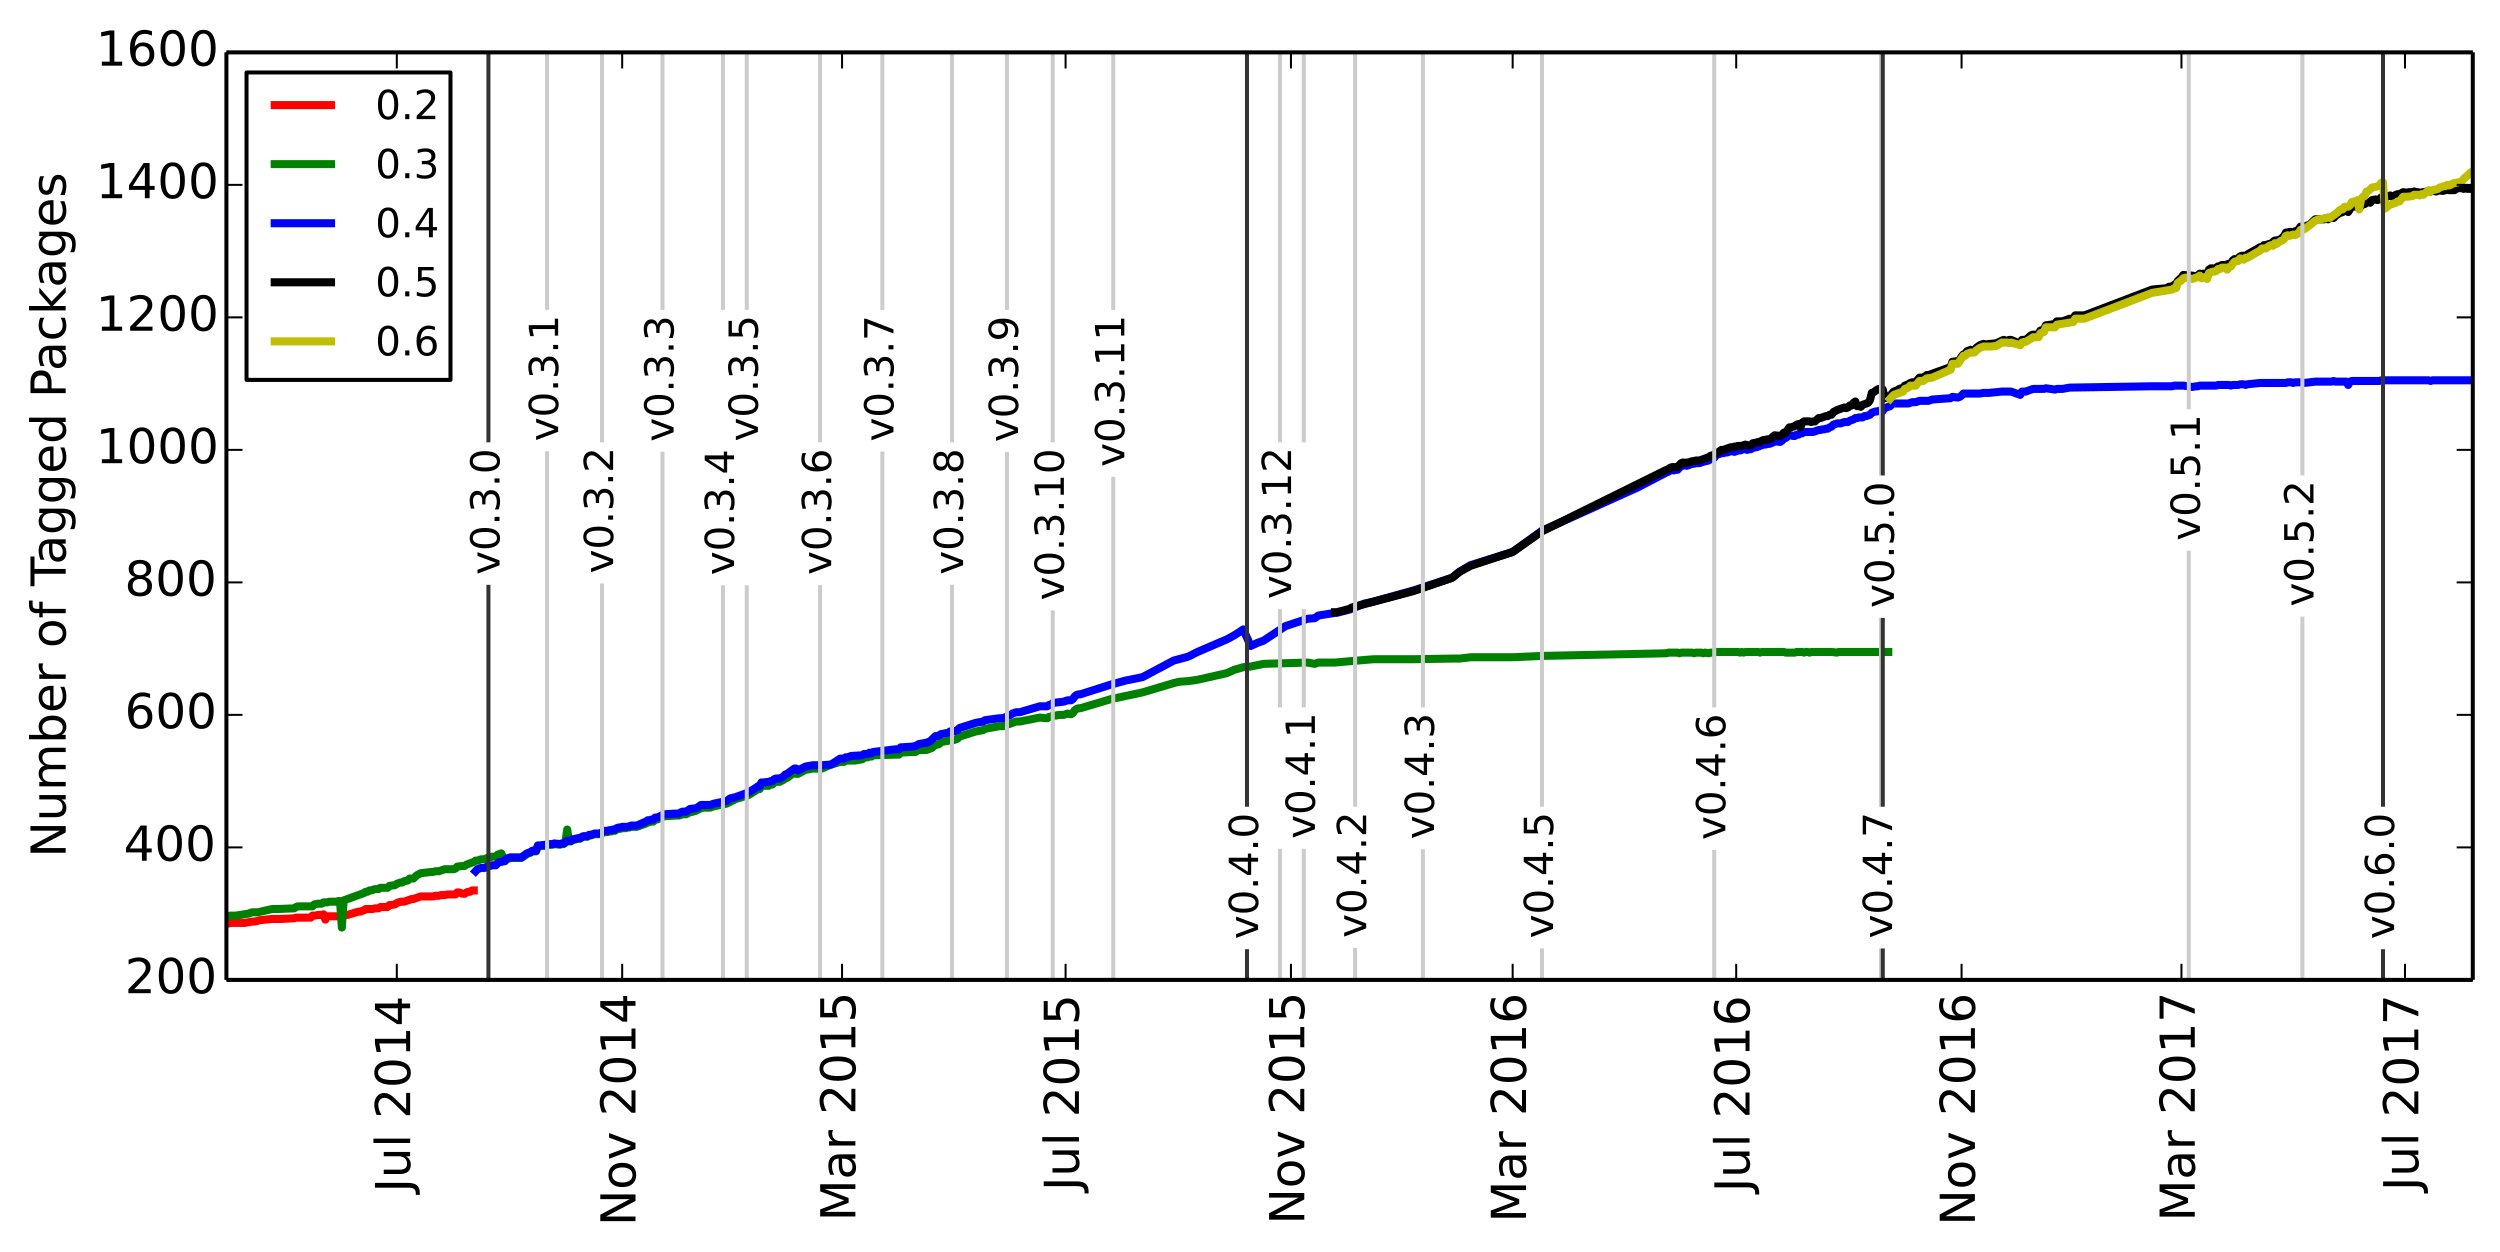 <?xml version="1.0" encoding="utf-8" standalone="no"?>
<!DOCTYPE svg PUBLIC "-//W3C//DTD SVG 1.1//EN"
  "http://www.w3.org/Graphics/SVG/1.1/DTD/svg11.dtd">
<!-- Created with matplotlib (http://matplotlib.org/) -->
<svg height="311pt" version="1.1" viewBox="0 0 621 311" width="621pt" xmlns="http://www.w3.org/2000/svg" xmlns:xlink="http://www.w3.org/1999/xlink">
 <defs>
  <style type="text/css">
*{stroke-linecap:butt;stroke-linejoin:round;}
  </style>
 </defs>
 <g id="figure_1">
  <g id="patch_1">
   <path d="
M0 311.71
L621.439 311.71
L621.439 0
L0 0
z
" style="fill:#ffffff;"/>
  </g>
  <g id="axes_1">
   <g id="patch_2">
    <path d="
M56.239 243.407
L614.239 243.407
L614.239 13.007
L56.239 13.007
z
" style="fill:#ffffff;"/>
   </g>
   <g id="line2d_1">
    <path clip-path="url(#pd39b4832ff)" d="
M117.682 221.19
L117.227 221.19
L116.772 221.519
L116.317 221.519
L115.862 221.683
L115.407 222.013
L114.952 222.013
L114.041 221.683
L113.586 221.683
L113.131 222.177
L112.676 222.177
L111.766 222.177
L111.311 222.177
L110.4 222.342
L109.945 222.342
L109.49 222.342
L109.035 222.506
L108.58 222.506
L108.125 222.506
L107.669 222.671
L107.214 222.671
L105.849 222.671
L105.394 222.671
L104.939 222.671
L104.483 222.671
L103.573 223
L102.663 223.329
L102.208 223.329
L101.753 223.494
L101.297 223.658
L100.387 223.987
L99.932 223.987
L99.477 223.987
L99.022 224.152
L98.567 224.317
L98.112 224.646
L97.201 224.81
L96.746 224.81
L96.291 225.304
L95.836 225.304
L95.381 225.304
L94.925 225.304
L94.47 225.304
L94.015 225.633
L93.105 225.633
L92.65 225.798
L92.195 225.798
L91.74 225.798
L91.284 225.798
L90.829 225.798
L90.374 226.127
L89.919 226.291
L89.464 226.456
L89.009 226.456
L86.278 227.279
L85.823 227.279
L85.368 227.443
L84.912 227.443
L84.457 227.608
L84.002 227.608
L83.547 227.608
L83.092 227.608
L82.637 227.608
L82.182 227.608
L81.727 227.608
L81.271 227.608
L80.816 228.431
L80.361 227.114
L79.906 227.279
L79.451 227.279
L78.996 227.279
L78.085 227.443
L77.63 227.443
L77.175 227.937
L76.72 227.937
L76.265 227.937
L75.81 227.937
L75.355 227.937
L74.899 227.937
L74.444 227.937
L73.989 227.937
L73.534 227.937
L73.079 228.102
L69.893 228.266
L68.983 228.266
L67.617 228.266
L64.431 228.595
L63.976 228.76
L63.066 228.925
L62.611 228.925
L61.7 229.089
L60.79 229.254
L60.335 229.254
L59.425 229.254
L58.97 229.254
L58.514 229.254
L58.059 229.254
L57.604 229.254
L57.149 229.254
L56.694 229.418
L56.239 229.418" style="fill:none;stroke:#ff0000;stroke-linecap:square;stroke-width:2;"/>
   </g>
   <g id="line2d_2">
    <path clip-path="url(#pd39b4832ff)" d="
M469.05 161.944
L456.761 161.944
L456.306 162.109
L454.94 161.944
L449.934 161.944
L449.479 162.109
L449.023 161.944
L448.568 161.944
L448.113 162.109
L447.658 161.944
L446.293 161.944
L445.837 162.109
L443.562 162.109
L443.107 161.944
L437.645 161.944
L437.19 162.109
L436.735 161.944
L433.549 161.944
L433.094 162.109
L432.638 161.944
L432.183 162.109
L431.728 161.944
L426.266 161.944
L425.811 162.109
L424.901 162.109
L424.446 162.273
L423.536 162.109
L423.081 162.273
L422.625 162.109
L421.26 162.109
L420.805 162.273
L420.35 162.109
L417.619 162.109
L417.164 162.273
L416.709 162.109
L414.433 162.109
L413.978 162.273
L383.028 162.931
L375.746 163.261
L365.278 163.261
L362.547 163.59
L360.727 163.59
L351.169 163.754
L341.156 163.754
L335.239 164.248
L331.598 164.577
L327.501 164.577
L326.591 164.906
L324.771 164.577
L313.847 164.906
L310.661 165.565
L308.841 165.729
L306.565 166.387
L304.744 167.21
L297.462 168.856
L295.187 169.185
L292.911 169.35
L291.545 169.679
L283.808 171.983
L276.071 173.629
L268.333 175.933
L267.878 175.933
L267.423 176.097
L266.968 176.426
L266.513 177.085
L266.058 177.414
L265.147 177.249
L264.237 177.578
L262.872 177.578
L262.417 177.743
L261.506 177.743
L261.051 178.072
L260.596 178.072
L260.141 178.401
L259.686 178.401
L258.32 178.237
L253.314 179.224
L252.404 179.224
L249.218 180.376
L248.307 180.376
L244.666 181.034
L244.211 181.363
L242.39 181.693
L238.749 182.845
L238.294 183.009
L237.839 183.503
L236.929 183.832
L236.019 183.832
L235.563 183.997
L233.743 184.326
L233.288 184.819
L232.833 184.984
L232.377 184.984
L231.467 185.807
L230.102 186.301
L228.281 186.301
L227.371 186.794
L226.461 186.794
L223.73 186.959
L223.275 187.453
L222.364 187.453
L216.903 187.617
L216.448 187.946
L215.992 187.782
L215.537 188.111
L215.082 188.111
L214.627 188.275
L214.172 188.605
L212.351 188.934
L210.076 188.934
L209.62 189.263
L208.71 189.263
L206.435 189.921
L204.159 190.909
L201.883 190.909
L200.063 191.238
L198.242 192.225
L197.787 192.225
L197.332 191.896
L195.511 193.213
L195.056 193.377
L194.601 193.706
L193.691 194.2
L192.78 194.2
L192.325 194.365
L191.87 194.858
L191.415 194.858
L190.96 195.187
L189.139 195.187
L188.684 196.01
L188.229 196.01
L187.774 196.339
L185.953 197.491
L182.767 198.479
L180.492 199.631
L177.306 200.289
L176.395 200.618
L174.575 200.618
L174.12 200.783
L172.754 201.441
L170.934 201.935
L170.479 202.264
L169.568 202.264
L168.658 202.593
L167.748 202.593
L165.017 202.758
L163.196 203.581
L162.741 203.581
L162.286 204.074
L161.831 204.074
L161.376 204.239
L160.921 204.239
L160.466 204.568
L158.19 205.391
L156.824 205.391
L156.369 205.555
L155.914 205.555
L155.459 205.72
L154.549 205.72
L154.094 205.885
L153.638 205.885
L153.183 206.049
L152.728 206.378
L152.273 206.378
L151.818 206.543
L151.363 206.543
L150.908 206.707
L149.997 206.707
L149.542 207.037
L149.087 207.201
L147.722 207.201
L146.811 207.53
L146.356 207.53
L145.901 207.859
L144.991 207.859
L144.536 208.024
L144.081 208.353
L143.625 208.353
L142.26 208.682
L141.805 209.011
L141.35 209.011
L140.895 206.049
L140.439 209.341
L139.984 209.67
L139.529 209.67
L139.074 209.834
L137.709 209.67
L137.253 209.834
L136.343 209.834
L135.433 210.163
L133.612 210.163
L133.157 211.48
L132.247 211.48
L131.792 211.809
L130.881 212.138
L129.516 213.126
L126.785 213.126
L125.875 213.455
L125.42 213.949
L124.51 211.974
L123.599 212.303
L123.144 212.797
L122.234 212.797
L121.779 212.961
L121.324 212.961
L120.413 213.455
L119.503 213.455
L118.593 213.784
L118.138 213.784
L117.682 214.113
L115.862 214.771
L115.407 215.101
L114.952 215.101
L113.586 215.265
L113.131 215.759
L112.676 215.923
L110.4 215.923
L109.035 216.417
L108.125 216.417
L107.669 216.582
L107.214 216.582
L104.483 216.911
L103.573 217.405
L102.663 218.227
L101.753 218.227
L101.297 218.721
L100.387 218.886
L99.932 219.215
L99.477 219.215
L98.567 219.544
L98.112 219.873
L96.746 220.038
L96.291 220.531
L94.47 220.531
L94.015 220.861
L93.105 220.861
L92.195 221.19
L91.74 221.19
L91.284 221.519
L90.829 221.519
L90.374 221.848
L85.368 223.658
L84.912 230.406
L84.457 223.823
L84.002 223.823
L83.547 223.987
L81.727 223.987
L81.271 224.152
L80.361 224.152
L79.906 224.481
L78.996 224.481
L78.085 224.646
L77.63 225.139
L73.989 225.139
L73.534 225.304
L73.079 225.633
L68.983 225.798
L67.617 225.798
L63.976 226.621
L62.611 226.621
L61.7 226.95
L58.514 227.443
L57.149 227.443
L56.694 227.608
L56.239 227.608
L56.239 227.608" style="fill:none;stroke:#008000;stroke-linecap:square;stroke-width:2;"/>
   </g>
   <g id="line2d_3">
    <path clip-path="url(#pd39b4832ff)" d="
M614.239 94.47
L604.226 94.47
L603.771 94.634
L603.315 94.47
L591.482 94.47
L591.027 94.634
L584.2 94.634
L583.744 94.799
L583.289 95.622
L582.834 94.799
L580.103 94.799
L579.648 94.634
L579.193 94.799
L575.097 94.799
L572.366 95.128
L571.911 94.963
L570.09 94.963
L569.635 95.128
L569.18 94.963
L568.27 94.963
L567.815 95.128
L561.443 95.128
L558.257 95.457
L557.802 95.622
L557.346 95.457
L556.436 95.457
L555.981 95.622
L554.616 95.622
L554.16 95.786
L553.705 95.622
L550.974 95.622
L550.519 95.786
L546.423 95.786
L545.968 95.951
L545.513 95.951
L544.603 96.115
L542.327 95.786
L540.051 95.786
L539.596 95.951
L534.589 95.951
L514.108 96.28
L512.288 96.609
L510.922 96.609
L510.467 96.774
L508.191 96.445
L507.736 96.609
L505.005 96.609
L503.185 97.267
L502.275 97.267
L501.82 98.09
L499.544 97.267
L497.268 97.267
L494.082 97.597
L492.717 97.597
L491.806 97.761
L487.71 97.761
L487.255 98.255
L486.8 98.584
L486.345 98.749
L484.979 98.584
L484.524 98.913
L479.973 99.242
L479.063 99.571
L476.787 99.571
L475.877 99.901
L474.966 99.901
L474.056 100.23
L470.415 100.23
L469.96 100.394
L469.505 100.888
L468.139 101.382
L467.684 102.04
L466.774 102.04
L466.319 102.205
L465.864 102.205
L464.953 102.534
L464.498 103.027
L463.588 103.357
L463.133 103.357
L462.678 103.686
L461.767 103.686
L461.312 103.85
L460.857 103.85
L460.402 104.179
L459.492 104.509
L459.036 104.838
L458.126 104.838
L457.216 105.167
L456.306 105.167
L455.395 105.496
L454.94 105.99
L454.485 106.154
L454.03 106.483
L453.575 106.483
L453.12 106.648
L452.665 106.648
L452.209 106.813
L451.754 106.813
L450.389 107.306
L448.113 107.306
L447.658 107.635
L447.203 107.635
L446.748 107.965
L446.293 107.965
L445.837 108.294
L445.382 108.294
L444.927 108.129
L444.472 108.129
L443.562 108.787
L443.107 108.952
L442.651 109.446
L442.196 109.775
L440.831 109.61
L440.376 109.939
L439.466 110.269
L439.01 110.269
L438.555 110.433
L438.1 110.433
L436.28 111.091
L435.369 111.256
L434.914 111.585
L434.459 111.585
L434.004 111.75
L433.549 111.585
L433.094 111.585
L432.183 111.914
L431.728 111.914
L430.818 112.243
L430.363 112.079
L429.908 112.079
L428.997 112.408
L428.542 112.408
L428.087 112.573
L427.632 112.573
L426.266 113.066
L425.811 113.725
L425.356 113.725
L424.901 113.889
L424.446 114.383
L423.081 114.712
L422.17 115.041
L421.26 115.041
L420.805 115.206
L420.35 115.206
L418.984 115.699
L418.529 115.535
L418.074 115.699
L417.619 115.699
L416.709 116.687
L416.253 116.687
L415.798 116.851
L415.343 116.687
L414.888 116.851
L414.433 117.181
L413.978 117.345
L406.696 121.13
L383.028 131.827
L375.746 137.094
L365.278 140.385
L362.547 142.031
L360.727 143.512
L351.169 146.639
L341.156 149.437
L338.88 149.93
L335.239 151.411
L332.053 152.234
L331.598 152.234
L327.501 152.893
L326.591 153.551
L324.771 153.715
L319.309 155.526
L313.847 159.146
L312.482 159.64
L310.661 160.463
L308.841 156.349
L306.565 157.83
L304.744 158.817
L297.462 161.944
L295.187 163.096
L291.545 164.083
L283.808 168.198
L279.712 169.021
L276.071 170.008
L268.333 172.477
L267.878 172.477
L267.423 172.641
L266.968 172.97
L266.513 173.629
L266.058 173.958
L265.147 173.958
L264.237 174.287
L261.506 174.616
L261.051 175.11
L260.596 175.11
L260.141 175.439
L258.32 175.439
L253.314 176.92
L252.404 176.92
L251.493 177.249
L251.038 177.578
L250.583 177.743
L249.218 178.401
L248.307 178.401
L244.666 178.895
L244.211 179.224
L242.39 179.553
L238.749 180.705
L238.294 180.87
L237.839 181.363
L236.929 181.693
L236.019 181.693
L235.563 182.022
L233.743 182.351
L233.288 182.68
L232.833 182.845
L232.377 182.845
L231.012 184.161
L230.102 184.49
L228.281 184.819
L227.371 185.313
L226.461 185.478
L223.73 185.642
L223.275 186.136
L222.364 186.136
L216.903 186.794
L216.448 187.123
L215.992 186.959
L215.537 187.288
L214.627 187.288
L214.172 187.617
L211.441 187.782
L210.531 188.111
L210.076 188.111
L209.62 188.44
L208.71 188.44
L206.435 189.921
L204.159 190.086
L201.883 190.086
L200.063 190.415
L198.242 191.402
L197.787 190.909
L197.332 190.909
L195.511 192.225
L195.056 192.39
L194.601 192.883
L193.691 193.377
L192.78 193.377
L192.325 193.542
L191.87 194.035
L191.415 194.035
L190.96 194.2
L189.594 194.365
L189.139 194.365
L188.684 195.352
L188.229 195.352
L187.774 195.681
L185.953 196.833
L182.767 197.985
L181.402 198.314
L180.492 198.973
L177.306 199.631
L176.395 199.96
L174.12 199.96
L173.209 200.618
L172.754 200.783
L171.389 200.947
L170.479 201.606
L169.568 201.606
L169.113 201.77
L168.658 202.099
L167.748 202.099
L165.017 202.264
L163.196 203.087
L162.741 203.087
L162.286 203.581
L161.831 203.581
L161.376 203.745
L160.921 203.745
L160.466 204.074
L158.19 205.062
L156.824 205.062
L155.914 205.391
L154.549 205.391
L154.094 205.555
L153.638 205.555
L153.183 205.72
L152.728 206.049
L152.273 206.049
L151.818 206.214
L151.363 206.214
L150.908 206.378
L149.997 206.378
L149.087 207.037
L147.722 207.037
L146.811 207.366
L146.356 207.366
L145.901 207.695
L144.991 207.695
L144.536 207.859
L144.081 208.189
L143.625 208.189
L142.26 208.518
L141.805 208.847
L140.895 208.847
L139.984 209.505
L139.529 209.505
L139.074 209.67
L137.709 209.505
L137.253 209.67
L136.343 209.67
L135.888 209.834
L135.433 209.834
L134.067 209.999
L133.612 209.999
L133.157 211.315
L132.247 211.315
L131.792 211.645
L130.881 211.974
L129.516 212.961
L126.785 212.961
L125.875 213.29
L125.42 213.784
L124.51 214.113
L124.054 214.113
L123.599 214.442
L123.144 214.936
L122.234 214.936
L121.779 215.101
L121.324 215.101
L120.413 215.594
L119.503 215.594
L118.593 215.923
L118.138 216.417
L118.138 216.417" style="fill:none;stroke:#0000ff;stroke-linecap:square;stroke-width:2;"/>
   </g>
   <g id="line2d_4">
    <path clip-path="url(#pd39b4832ff)" d="
M614.239 46.909
L612.873 46.909
L612.418 46.744
L611.963 46.909
L611.508 46.744
L610.598 46.744
L610.143 46.909
L609.687 47.238
L608.322 47.238
L607.867 47.073
L606.957 47.402
L606.501 47.402
L606.046 47.238
L605.136 47.567
L604.226 47.402
L603.771 47.567
L603.315 47.402
L602.86 47.567
L601.04 47.896
L600.585 47.731
L600.129 47.731
L599.674 47.567
L599.219 47.731
L598.309 47.731
L597.854 47.896
L596.943 47.731
L596.033 48.225
L595.578 48.225
L595.123 48.39
L594.668 48.719
L594.213 48.883
L593.758 48.554
L592.392 49.048
L591.937 48.883
L591.482 49.048
L591.027 49.542
L590.572 49.706
L590.116 49.542
L589.206 49.706
L588.751 50.365
L588.296 50.2
L587.841 50.365
L587.386 50.694
L586.93 50.694
L586.475 51.187
L586.02 50.858
L585.565 50.858
L585.11 51.352
L584.655 51.187
L584.2 51.187
L583.289 52.669
L582.834 52.339
L582.379 52.339
L581.924 52.669
L581.014 52.998
L580.103 53.656
L579.648 54.15
L579.193 53.985
L578.738 54.15
L578.283 54.479
L577.828 54.15
L577.373 54.479
L575.097 54.479
L573.731 55.795
L571.911 56.454
L571.456 56.289
L570.545 57.606
L570.09 57.441
L569.635 57.77
L569.18 57.606
L568.725 57.606
L568.27 57.77
L567.815 57.77
L567.359 58.593
L566.904 59.087
L566.449 59.416
L565.539 59.745
L565.084 59.745
L564.629 60.074
L564.173 60.568
L563.718 60.568
L562.808 60.897
L562.353 60.897
L561.898 61.391
L561.443 61.391
L558.257 63.201
L557.802 63.695
L557.346 63.53
L556.891 63.53
L556.436 63.695
L555.981 64.189
L555.526 64.518
L555.071 64.353
L554.616 64.682
L554.16 65.505
L553.705 65.505
L552.795 65.834
L551.885 65.834
L551.43 66.163
L550.974 66.163
L550.519 66.493
L550.064 66.986
L549.609 66.657
L549.154 66.657
L548.699 66.986
L548.244 67.974
L547.789 68.138
L547.333 67.974
L546.878 68.138
L546.423 67.974
L545.968 68.467
L545.513 68.632
L544.603 68.467
L542.327 68.303
L541.872 68.961
L540.961 69.784
L540.506 70.607
L540.051 70.771
L539.596 71.101
L538.686 71.265
L538.231 71.594
L534.589 71.923
L517.749 78.342
L515.474 78.342
L515.019 79.165
L514.108 79.165
L512.288 79.823
L510.922 79.823
L510.467 80.481
L508.191 80.81
L507.736 81.798
L506.826 82.127
L506.371 83.114
L505.005 83.114
L504.55 83.279
L503.185 84.431
L502.275 84.431
L501.82 85.418
L499.544 84.431
L499.089 84.431
L498.634 84.595
L498.178 84.595
L497.723 84.431
L497.268 84.595
L495.903 85.254
L494.537 85.418
L494.082 85.418
L493.172 85.583
L492.717 85.418
L491.806 85.747
L490.896 86.406
L490.441 87.229
L489.531 86.899
L488.62 87.229
L488.165 87.887
L487.71 88.051
L487.255 88.545
L486.8 89.368
L486.345 89.697
L484.979 89.862
L484.524 91.178
L479.063 93.153
L478.607 93.153
L477.697 93.811
L476.787 93.811
L475.877 94.963
L474.966 94.963
L474.511 95.128
L474.056 95.457
L473.146 95.786
L472.691 96.445
L472.235 96.445
L471.78 96.609
L471.325 96.938
L470.415 97.267
L469.96 97.761
L469.505 98.419
L469.05 98.419
L468.594 98.749
L468.139 98.913
L467.684 96.774
L466.774 96.609
L466.319 96.774
L465.408 97.432
L464.953 97.597
L464.498 99.407
L464.043 100.065
L462.678 100.559
L462.222 101.053
L461.767 100.888
L461.312 100.888
L460.857 99.736
L460.402 100.065
L459.947 100.723
L459.492 100.723
L459.036 101.217
L458.581 101.382
L458.126 101.217
L456.306 101.875
L455.395 102.369
L454.94 103.027
L454.485 103.027
L454.03 103.357
L453.575 103.357
L452.209 103.85
L451.754 103.85
L450.844 104.673
L450.389 104.673
L449.934 104.838
L449.479 104.673
L448.113 104.673
L447.658 105.002
L447.203 106.154
L446.748 105.331
L446.293 105.496
L445.837 105.825
L444.927 106.154
L444.472 106.154
L443.562 107.471
L443.107 107.471
L442.651 107.965
L442.196 108.294
L440.831 108.129
L440.376 108.458
L439.921 108.952
L439.466 109.117
L439.01 109.117
L438.555 109.281
L438.1 109.281
L437.645 109.446
L437.19 109.775
L436.735 109.775
L436.28 109.939
L435.369 110.104
L434.914 110.598
L434.004 110.598
L433.549 110.433
L432.638 110.762
L431.728 110.762
L431.273 110.927
L430.818 110.927
L430.363 111.091
L429.908 111.091
L428.087 111.75
L427.632 111.75
L426.722 112.408
L426.266 112.408
L425.811 113.066
L425.356 113.066
L424.901 113.231
L424.446 113.56
L422.17 114.383
L421.26 114.383
L420.805 114.547
L420.35 114.547
L419.439 114.877
L418.984 114.877
L418.529 115.041
L418.074 114.877
L417.619 115.041
L416.709 116.029
L415.343 116.029
L414.888 116.193
L414.433 116.522
L413.978 116.687
L383.028 131.992
L375.746 137.094
L365.278 140.55
L362.547 142.031
L360.727 143.512
L351.169 146.803
L335.694 150.918
L335.239 151.247
L332.053 152.07
L331.598 152.07
L331.598 152.07" style="fill:none;stroke:#000000;stroke-linecap:square;stroke-width:2;"/>
   </g>
   <g id="line2d_5">
    <path clip-path="url(#pd39b4832ff)" d="
M614.239 42.63
L613.784 42.794
L611.963 44.44
L611.508 45.098
L609.232 45.592
L608.777 45.921
L608.322 46.086
L607.867 45.921
L607.412 46.25
L606.957 46.25
L606.046 46.579
L605.591 46.909
L605.136 47.073
L604.226 47.238
L603.771 47.567
L603.315 47.238
L602.86 47.567
L601.95 48.39
L601.495 48.225
L601.04 48.554
L600.585 48.39
L599.674 48.39
L599.219 48.719
L597.854 48.883
L596.943 48.883
L596.033 50.035
L595.578 50.035
L595.123 50.365
L593.302 51.023
L592.847 51.517
L592.392 51.846
L591.937 45.263
L591.482 45.427
L591.027 46.086
L590.116 46.415
L589.206 46.579
L588.751 47.073
L588.296 47.402
L587.841 47.567
L587.386 48.719
L586.93 48.883
L586.475 49.542
L586.02 52.01
L585.565 49.706
L585.11 50.2
L584.655 50.035
L584.2 50.2
L583.744 51.023
L583.289 51.352
L582.379 51.352
L581.924 52.01
L581.469 52.01
L581.014 52.339
L580.558 52.833
L578.738 54.15
L578.283 53.985
L577.373 54.314
L576.917 54.314
L576.462 54.479
L576.007 54.479
L575.097 54.808
L573.731 55.96
L572.366 56.947
L571.911 57.112
L571.456 57.112
L571.001 57.935
L570.545 58.099
L570.09 58.429
L569.635 58.264
L568.725 58.593
L568.27 58.429
L567.815 58.593
L567.359 59.416
L566.904 59.745
L566.449 59.91
L565.539 60.568
L565.084 60.403
L564.629 61.062
L564.173 60.897
L563.718 61.062
L562.808 61.72
L561.898 61.72
L561.443 62.214
L558.257 64.024
L557.802 64.024
L557.346 64.518
L556.436 64.189
L555.981 64.847
L555.526 64.847
L555.071 65.011
L554.616 65.505
L554.16 66.163
L553.705 66.328
L553.25 66.986
L552.795 66.493
L551.885 66.493
L551.43 66.822
L550.974 66.822
L550.519 67.315
L550.064 67.48
L549.609 67.48
L548.699 67.809
L548.244 69.29
L547.789 68.797
L546.878 69.126
L546.423 68.467
L545.968 68.797
L544.603 69.29
L542.782 68.961
L542.327 69.126
L541.872 69.619
L540.961 70.278
L540.506 71.594
L540.051 71.594
L539.596 71.923
L534.589 72.746
L517.749 79.165
L515.474 79.165
L515.019 79.987
L510.922 80.646
L510.467 81.304
L508.191 81.304
L507.736 82.456
L506.826 82.785
L506.371 83.773
L505.005 83.773
L504.55 84.102
L503.185 84.925
L502.73 84.925
L502.275 85.089
L501.82 85.747
L499.544 85.089
L499.089 85.254
L498.634 85.089
L497.268 85.089
L495.903 85.912
L494.537 86.077
L492.717 86.077
L491.806 86.406
L490.896 87.064
L490.441 87.558
L489.531 87.558
L488.62 87.887
L488.165 88.381
L487.71 88.381
L486.345 90.355
L484.979 90.355
L484.524 91.837
L479.973 93.811
L478.607 93.976
L477.697 94.634
L476.787 94.634
L475.877 95.786
L474.511 95.786
L474.056 96.28
L473.146 96.609
L472.691 97.267
L470.415 98.09
L469.505 99.078
L469.505 99.078" style="fill:none;stroke:#bfbf00;stroke-linecap:square;stroke-width:2;"/>
   </g>
   <g id="line2d_6">
    <path clip-path="url(#pd39b4832ff)" d="
M121.324 243.407
L121.324 13.007" style="fill:none;stroke:#333333;stroke-linecap:square;"/>
   </g>
   <g id="line2d_7">
    <path clip-path="url(#pd39b4832ff)" d="
M135.888 243.407
L135.888 13.007" style="fill:none;stroke:#cccccc;stroke-linecap:square;"/>
   </g>
   <g id="line2d_8">
    <path clip-path="url(#pd39b4832ff)" d="
M149.542 243.407
L149.542 13.007" style="fill:none;stroke:#cccccc;stroke-linecap:square;"/>
   </g>
   <g id="line2d_9">
    <path clip-path="url(#pd39b4832ff)" d="
M164.562 243.407
L164.562 13.007" style="fill:none;stroke:#cccccc;stroke-linecap:square;"/>
   </g>
   <g id="line2d_10">
    <path clip-path="url(#pd39b4832ff)" d="
M179.581 243.407
L179.581 13.007" style="fill:none;stroke:#cccccc;stroke-linecap:square;"/>
   </g>
   <g id="line2d_11">
    <path clip-path="url(#pd39b4832ff)" d="
M185.498 243.407
L185.498 13.007" style="fill:none;stroke:#cccccc;stroke-linecap:square;"/>
   </g>
   <g id="line2d_12">
    <path clip-path="url(#pd39b4832ff)" d="
M203.704 243.407
L203.704 13.007" style="fill:none;stroke:#cccccc;stroke-linecap:square;"/>
   </g>
   <g id="line2d_13">
    <path clip-path="url(#pd39b4832ff)" d="
M219.178 243.407
L219.178 13.007" style="fill:none;stroke:#cccccc;stroke-linecap:square;"/>
   </g>
   <g id="line2d_14">
    <path clip-path="url(#pd39b4832ff)" d="
M236.474 243.407
L236.474 13.007" style="fill:none;stroke:#cccccc;stroke-linecap:square;"/>
   </g>
   <g id="line2d_15">
    <path clip-path="url(#pd39b4832ff)" d="
M250.128 243.407
L250.128 13.007" style="fill:none;stroke:#cccccc;stroke-linecap:square;"/>
   </g>
   <g id="line2d_16">
    <path clip-path="url(#pd39b4832ff)" d="
M261.506 243.407
L261.506 13.007" style="fill:none;stroke:#cccccc;stroke-linecap:square;"/>
   </g>
   <g id="line2d_17">
    <path clip-path="url(#pd39b4832ff)" d="
M276.526 243.407
L276.526 13.007" style="fill:none;stroke:#cccccc;stroke-linecap:square;"/>
   </g>
   <g id="line2d_18">
    <path clip-path="url(#pd39b4832ff)" d="
M317.943 243.407
L317.943 13.007" style="fill:none;stroke:#cccccc;stroke-linecap:square;"/>
   </g>
   <g id="line2d_19">
    <path clip-path="url(#pd39b4832ff)" d="
M309.751 243.407
L309.751 13.007" style="fill:none;stroke:#333333;stroke-linecap:square;"/>
   </g>
   <g id="line2d_20">
    <path clip-path="url(#pd39b4832ff)" d="
M323.86 243.407
L323.86 13.007" style="fill:none;stroke:#cccccc;stroke-linecap:square;"/>
   </g>
   <g id="line2d_21">
    <path clip-path="url(#pd39b4832ff)" d="
M336.604 243.407
L336.604 13.007" style="fill:none;stroke:#cccccc;stroke-linecap:square;"/>
   </g>
   <g id="line2d_22">
    <path clip-path="url(#pd39b4832ff)" d="
M353.444 243.407
L353.444 13.007" style="fill:none;stroke:#cccccc;stroke-linecap:square;"/>
   </g>
   <g id="line2d_23">
    <path clip-path="url(#pd39b4832ff)" d="
M383.028 243.407
L383.028 13.007" style="fill:none;stroke:#cccccc;stroke-linecap:square;"/>
   </g>
   <g id="line2d_24">
    <path clip-path="url(#pd39b4832ff)" d="
M425.811 243.407
L425.811 13.007" style="fill:none;stroke:#cccccc;stroke-linecap:square;"/>
   </g>
   <g id="line2d_25">
    <path clip-path="url(#pd39b4832ff)" d="
M467.229 243.407
L467.229 13.007" style="fill:none;stroke:#cccccc;stroke-linecap:square;"/>
   </g>
   <g id="line2d_26">
    <path clip-path="url(#pd39b4832ff)" d="
M467.684 243.407
L467.684 13.007" style="fill:none;stroke:#333333;stroke-linecap:square;"/>
   </g>
   <g id="line2d_27">
    <path clip-path="url(#pd39b4832ff)" d="
M543.692 243.407
L543.692 13.007" style="fill:none;stroke:#cccccc;stroke-linecap:square;"/>
   </g>
   <g id="line2d_28">
    <path clip-path="url(#pd39b4832ff)" d="
M571.911 243.407
L571.911 13.007" style="fill:none;stroke:#cccccc;stroke-linecap:square;"/>
   </g>
   <g id="line2d_29">
    <path clip-path="url(#pd39b4832ff)" d="
M591.937 243.407
L591.937 13.007" style="fill:none;stroke:#333333;stroke-linecap:square;"/>
   </g>
   <g id="matplotlib.axis_1">
    <g id="xtick_1">
     <g id="line2d_30">
      <defs>
       <path d="
M0 0
L0 -4" id="m93b0483c22" style="stroke:#000000;stroke-width:0.5;"/>
      </defs>
      <g>
       <use style="stroke:#000000;stroke-width:0.5;" x="98.567" xlink:href="#m93b0483c22" y="243.407"/>
      </g>
     </g>
     <g id="line2d_31">
      <defs>
       <path d="
M0 0
L0 4" id="m741efc42ff" style="stroke:#000000;stroke-width:0.5;"/>
      </defs>
      <g>
       <use style="stroke:#000000;stroke-width:0.5;" x="98.567" xlink:href="#m741efc42ff" y="13.007"/>
      </g>
     </g>
     <g id="text_1">
      <!-- Jul 2014 -->
      <defs>
       <path d="
M9.812 72.906
L19.672 72.906
L19.672 5.078
Q19.672 -8.109 14.672 -14.062
Q9.672 -20.016 -1.422 -20.016
L-5.172 -20.016
L-5.172 -11.719
L-2.094 -11.719
Q4.438 -11.719 7.125 -8.047
Q9.812 -4.391 9.812 5.078
z
" id="DejaVuSans-4a"/>
       <path d="
M9.422 75.984
L18.406 75.984
L18.406 0
L9.422 0
z
" id="DejaVuSans-6c"/>
       <path d="
M12.406 8.297
L28.516 8.297
L28.516 63.922
L10.984 60.406
L10.984 69.391
L28.422 72.906
L38.281 72.906
L38.281 8.297
L54.391 8.297
L54.391 0
L12.406 0
z
" id="DejaVuSans-31"/>
       <path d="
M31.781 66.406
Q24.172 66.406 20.328 58.906
Q16.5 51.422 16.5 36.375
Q16.5 21.391 20.328 13.891
Q24.172 6.391 31.781 6.391
Q39.453 6.391 43.281 13.891
Q47.125 21.391 47.125 36.375
Q47.125 51.422 43.281 58.906
Q39.453 66.406 31.781 66.406
M31.781 74.219
Q44.047 74.219 50.516 64.516
Q56.984 54.828 56.984 36.375
Q56.984 17.969 50.516 8.266
Q44.047 -1.422 31.781 -1.422
Q19.531 -1.422 13.062 8.266
Q6.594 17.969 6.594 36.375
Q6.594 54.828 13.062 64.516
Q19.531 74.219 31.781 74.219" id="DejaVuSans-30"/>
       <path id="DejaVuSans-20"/>
       <path d="
M19.188 8.297
L53.609 8.297
L53.609 0
L7.328 0
L7.328 8.297
Q12.938 14.109 22.625 23.891
Q32.328 33.688 34.812 36.531
Q39.547 41.844 41.422 45.531
Q43.312 49.219 43.312 52.781
Q43.312 58.594 39.234 62.25
Q35.156 65.922 28.609 65.922
Q23.969 65.922 18.812 64.312
Q13.672 62.703 7.812 59.422
L7.812 69.391
Q13.766 71.781 18.938 73
Q24.125 74.219 28.422 74.219
Q39.75 74.219 46.484 68.547
Q53.219 62.891 53.219 53.422
Q53.219 48.922 51.531 44.891
Q49.859 40.875 45.406 35.406
Q44.188 33.984 37.641 27.219
Q31.109 20.453 19.188 8.297" id="DejaVuSans-32"/>
       <path d="
M37.797 64.312
L12.891 25.391
L37.797 25.391
z

M35.203 72.906
L47.609 72.906
L47.609 25.391
L58.016 25.391
L58.016 17.188
L47.609 17.188
L47.609 0
L37.797 0
L37.797 17.188
L4.891 17.188
L4.891 26.703
z
" id="DejaVuSans-34"/>
       <path d="
M8.5 21.578
L8.5 54.688
L17.484 54.688
L17.484 21.922
Q17.484 14.156 20.5 10.266
Q23.531 6.391 29.594 6.391
Q36.859 6.391 41.078 11.031
Q45.312 15.672 45.312 23.688
L45.312 54.688
L54.297 54.688
L54.297 0
L45.312 0
L45.312 8.406
Q42.047 3.422 37.719 1
Q33.406 -1.422 27.688 -1.422
Q18.266 -1.422 13.375 4.438
Q8.5 10.297 8.5 21.578
M31.109 56
z
" id="DejaVuSans-75"/>
      </defs>
      <g transform="translate(101.878 296.187)rotate(-90.0)scale(0.12 -0.12)">
       <use xlink:href="#DejaVuSans-4a"/>
       <use x="29.492" xlink:href="#DejaVuSans-75"/>
       <use x="92.871" xlink:href="#DejaVuSans-6c"/>
       <use x="120.654" xlink:href="#DejaVuSans-20"/>
       <use x="152.441" xlink:href="#DejaVuSans-32"/>
       <use x="216.064" xlink:href="#DejaVuSans-30"/>
       <use x="279.688" xlink:href="#DejaVuSans-31"/>
       <use x="343.311" xlink:href="#DejaVuSans-34"/>
      </g>
     </g>
    </g>
    <g id="xtick_2">
     <g id="line2d_32">
      <g>
       <use style="stroke:#000000;stroke-width:0.5;" x="154.549" xlink:href="#m93b0483c22" y="243.407"/>
      </g>
     </g>
     <g id="line2d_33">
      <g>
       <use style="stroke:#000000;stroke-width:0.5;" x="154.549" xlink:href="#m741efc42ff" y="13.007"/>
      </g>
     </g>
     <g id="text_2">
      <!-- Nov 2014 -->
      <defs>
       <path d="
M30.609 48.391
Q23.391 48.391 19.188 42.75
Q14.984 37.109 14.984 27.297
Q14.984 17.484 19.156 11.844
Q23.344 6.203 30.609 6.203
Q37.797 6.203 41.984 11.859
Q46.188 17.531 46.188 27.297
Q46.188 37.016 41.984 42.703
Q37.797 48.391 30.609 48.391
M30.609 56
Q42.328 56 49.016 48.375
Q55.719 40.766 55.719 27.297
Q55.719 13.875 49.016 6.219
Q42.328 -1.422 30.609 -1.422
Q18.844 -1.422 12.172 6.219
Q5.516 13.875 5.516 27.297
Q5.516 40.766 12.172 48.375
Q18.844 56 30.609 56" id="DejaVuSans-6f"/>
       <path d="
M9.812 72.906
L23.094 72.906
L55.422 11.922
L55.422 72.906
L64.984 72.906
L64.984 0
L51.703 0
L19.391 60.984
L19.391 0
L9.812 0
z
" id="DejaVuSans-4e"/>
       <path d="
M2.984 54.688
L12.5 54.688
L29.594 8.797
L46.688 54.688
L56.203 54.688
L35.688 0
L23.484 0
z
" id="DejaVuSans-76"/>
      </defs>
      <g transform="translate(157.86 304.51)rotate(-90.0)scale(0.12 -0.12)">
       <use xlink:href="#DejaVuSans-4e"/>
       <use x="74.805" xlink:href="#DejaVuSans-6f"/>
       <use x="135.986" xlink:href="#DejaVuSans-76"/>
       <use x="195.166" xlink:href="#DejaVuSans-20"/>
       <use x="226.953" xlink:href="#DejaVuSans-32"/>
       <use x="290.576" xlink:href="#DejaVuSans-30"/>
       <use x="354.199" xlink:href="#DejaVuSans-31"/>
       <use x="417.822" xlink:href="#DejaVuSans-34"/>
      </g>
     </g>
    </g>
    <g id="xtick_3">
     <g id="line2d_34">
      <g>
       <use style="stroke:#000000;stroke-width:0.5;" x="209.165" xlink:href="#m93b0483c22" y="243.407"/>
      </g>
     </g>
     <g id="line2d_35">
      <g>
       <use style="stroke:#000000;stroke-width:0.5;" x="209.165" xlink:href="#m741efc42ff" y="13.007"/>
      </g>
     </g>
     <g id="text_3">
      <!-- Mar 2015 -->
      <defs>
       <path d="
M9.812 72.906
L24.516 72.906
L43.109 23.297
L61.812 72.906
L76.516 72.906
L76.516 0
L66.891 0
L66.891 64.016
L48.094 14.016
L38.188 14.016
L19.391 64.016
L19.391 0
L9.812 0
z
" id="DejaVuSans-4d"/>
       <path d="
M41.109 46.297
Q39.594 47.172 37.812 47.578
Q36.031 48 33.891 48
Q26.266 48 22.188 43.047
Q18.109 38.094 18.109 28.812
L18.109 0
L9.078 0
L9.078 54.688
L18.109 54.688
L18.109 46.188
Q20.953 51.172 25.484 53.578
Q30.031 56 36.531 56
Q37.453 56 38.578 55.875
Q39.703 55.766 41.062 55.516
z
" id="DejaVuSans-72"/>
       <path d="
M10.797 72.906
L49.516 72.906
L49.516 64.594
L19.828 64.594
L19.828 46.734
Q21.969 47.469 24.109 47.828
Q26.266 48.188 28.422 48.188
Q40.625 48.188 47.75 41.5
Q54.891 34.812 54.891 23.391
Q54.891 11.625 47.562 5.094
Q40.234 -1.422 26.906 -1.422
Q22.312 -1.422 17.547 -0.641
Q12.797 0.141 7.719 1.703
L7.719 11.625
Q12.109 9.234 16.797 8.062
Q21.484 6.891 26.703 6.891
Q35.156 6.891 40.078 11.328
Q45.016 15.766 45.016 23.391
Q45.016 31 40.078 35.438
Q35.156 39.891 26.703 39.891
Q22.75 39.891 18.812 39.016
Q14.891 38.141 10.797 36.281
z
" id="DejaVuSans-35"/>
       <path d="
M34.281 27.484
Q23.391 27.484 19.188 25
Q14.984 22.516 14.984 16.5
Q14.984 11.719 18.141 8.906
Q21.297 6.109 26.703 6.109
Q34.188 6.109 38.703 11.406
Q43.219 16.703 43.219 25.484
L43.219 27.484
z

M52.203 31.203
L52.203 0
L43.219 0
L43.219 8.297
Q40.141 3.328 35.547 0.953
Q30.953 -1.422 24.312 -1.422
Q15.922 -1.422 10.953 3.297
Q6 8.016 6 15.922
Q6 25.141 12.172 29.828
Q18.359 34.516 30.609 34.516
L43.219 34.516
L43.219 35.406
Q43.219 41.609 39.141 45
Q35.062 48.391 27.688 48.391
Q23 48.391 18.547 47.266
Q14.109 46.141 10.016 43.891
L10.016 52.203
Q14.938 54.109 19.578 55.047
Q24.219 56 28.609 56
Q40.484 56 46.344 49.844
Q52.203 43.703 52.203 31.203" id="DejaVuSans-61"/>
      </defs>
      <g transform="translate(212.477 303.353)rotate(-90.0)scale(0.12 -0.12)">
       <use xlink:href="#DejaVuSans-4d"/>
       <use x="86.279" xlink:href="#DejaVuSans-61"/>
       <use x="147.559" xlink:href="#DejaVuSans-72"/>
       <use x="188.672" xlink:href="#DejaVuSans-20"/>
       <use x="220.459" xlink:href="#DejaVuSans-32"/>
       <use x="284.082" xlink:href="#DejaVuSans-30"/>
       <use x="347.705" xlink:href="#DejaVuSans-31"/>
       <use x="411.328" xlink:href="#DejaVuSans-35"/>
      </g>
     </g>
    </g>
    <g id="xtick_4">
     <g id="line2d_36">
      <g>
       <use style="stroke:#000000;stroke-width:0.5;" x="264.692" xlink:href="#m93b0483c22" y="243.407"/>
      </g>
     </g>
     <g id="line2d_37">
      <g>
       <use style="stroke:#000000;stroke-width:0.5;" x="264.692" xlink:href="#m741efc42ff" y="13.007"/>
      </g>
     </g>
     <g id="text_4">
      <!-- Jul 2015 -->
      <g transform="translate(268.004 295.812)rotate(-90.0)scale(0.12 -0.12)">
       <use xlink:href="#DejaVuSans-4a"/>
       <use x="29.492" xlink:href="#DejaVuSans-75"/>
       <use x="92.871" xlink:href="#DejaVuSans-6c"/>
       <use x="120.654" xlink:href="#DejaVuSans-20"/>
       <use x="152.441" xlink:href="#DejaVuSans-32"/>
       <use x="216.064" xlink:href="#DejaVuSans-30"/>
       <use x="279.688" xlink:href="#DejaVuSans-31"/>
       <use x="343.311" xlink:href="#DejaVuSans-35"/>
      </g>
     </g>
    </g>
    <g id="xtick_5">
     <g id="line2d_38">
      <g>
       <use style="stroke:#000000;stroke-width:0.5;" x="320.674" xlink:href="#m93b0483c22" y="243.407"/>
      </g>
     </g>
     <g id="line2d_39">
      <g>
       <use style="stroke:#000000;stroke-width:0.5;" x="320.674" xlink:href="#m741efc42ff" y="13.007"/>
      </g>
     </g>
     <g id="text_5">
      <!-- Nov 2015 -->
      <g transform="translate(323.986 304.135)rotate(-90.0)scale(0.12 -0.12)">
       <use xlink:href="#DejaVuSans-4e"/>
       <use x="74.805" xlink:href="#DejaVuSans-6f"/>
       <use x="135.986" xlink:href="#DejaVuSans-76"/>
       <use x="195.166" xlink:href="#DejaVuSans-20"/>
       <use x="226.953" xlink:href="#DejaVuSans-32"/>
       <use x="290.576" xlink:href="#DejaVuSans-30"/>
       <use x="354.199" xlink:href="#DejaVuSans-31"/>
       <use x="417.822" xlink:href="#DejaVuSans-35"/>
      </g>
     </g>
    </g>
    <g id="xtick_6">
     <g id="line2d_40">
      <g>
       <use style="stroke:#000000;stroke-width:0.5;" x="375.746" xlink:href="#m93b0483c22" y="243.407"/>
      </g>
     </g>
     <g id="line2d_41">
      <g>
       <use style="stroke:#000000;stroke-width:0.5;" x="375.746" xlink:href="#m741efc42ff" y="13.007"/>
      </g>
     </g>
     <g id="text_6">
      <!-- Mar 2016 -->
      <defs>
       <path d="
M33.016 40.375
Q26.375 40.375 22.484 35.828
Q18.609 31.297 18.609 23.391
Q18.609 15.531 22.484 10.953
Q26.375 6.391 33.016 6.391
Q39.656 6.391 43.531 10.953
Q47.406 15.531 47.406 23.391
Q47.406 31.297 43.531 35.828
Q39.656 40.375 33.016 40.375
M52.594 71.297
L52.594 62.312
Q48.875 64.062 45.094 64.984
Q41.312 65.922 37.594 65.922
Q27.828 65.922 22.672 59.328
Q17.531 52.734 16.797 39.406
Q19.672 43.656 24.016 45.922
Q28.375 48.188 33.594 48.188
Q44.578 48.188 50.953 41.516
Q57.328 34.859 57.328 23.391
Q57.328 12.156 50.688 5.359
Q44.047 -1.422 33.016 -1.422
Q20.359 -1.422 13.672 8.266
Q6.984 17.969 6.984 36.375
Q6.984 53.656 15.188 63.938
Q23.391 74.219 37.203 74.219
Q40.922 74.219 44.703 73.484
Q48.484 72.75 52.594 71.297" id="DejaVuSans-36"/>
      </defs>
      <g transform="translate(379.057 303.646)rotate(-90.0)scale(0.12 -0.12)">
       <use xlink:href="#DejaVuSans-4d"/>
       <use x="86.279" xlink:href="#DejaVuSans-61"/>
       <use x="147.559" xlink:href="#DejaVuSans-72"/>
       <use x="188.672" xlink:href="#DejaVuSans-20"/>
       <use x="220.459" xlink:href="#DejaVuSans-32"/>
       <use x="284.082" xlink:href="#DejaVuSans-30"/>
       <use x="347.705" xlink:href="#DejaVuSans-31"/>
       <use x="411.328" xlink:href="#DejaVuSans-36"/>
      </g>
     </g>
    </g>
    <g id="xtick_7">
     <g id="line2d_42">
      <g>
       <use style="stroke:#000000;stroke-width:0.5;" x="431.273" xlink:href="#m93b0483c22" y="243.407"/>
      </g>
     </g>
     <g id="line2d_43">
      <g>
       <use style="stroke:#000000;stroke-width:0.5;" x="431.273" xlink:href="#m741efc42ff" y="13.007"/>
      </g>
     </g>
     <g id="text_7">
      <!-- Jul 2016 -->
      <g transform="translate(434.584 296.104)rotate(-90.0)scale(0.12 -0.12)">
       <use xlink:href="#DejaVuSans-4a"/>
       <use x="29.492" xlink:href="#DejaVuSans-75"/>
       <use x="92.871" xlink:href="#DejaVuSans-6c"/>
       <use x="120.654" xlink:href="#DejaVuSans-20"/>
       <use x="152.441" xlink:href="#DejaVuSans-32"/>
       <use x="216.064" xlink:href="#DejaVuSans-30"/>
       <use x="279.688" xlink:href="#DejaVuSans-31"/>
       <use x="343.311" xlink:href="#DejaVuSans-36"/>
      </g>
     </g>
    </g>
    <g id="xtick_8">
     <g id="line2d_44">
      <g>
       <use style="stroke:#000000;stroke-width:0.5;" x="487.255" xlink:href="#m93b0483c22" y="243.407"/>
      </g>
     </g>
     <g id="line2d_45">
      <g>
       <use style="stroke:#000000;stroke-width:0.5;" x="487.255" xlink:href="#m741efc42ff" y="13.007"/>
      </g>
     </g>
     <g id="text_8">
      <!-- Nov 2016 -->
      <g transform="translate(490.566 304.428)rotate(-90.0)scale(0.12 -0.12)">
       <use xlink:href="#DejaVuSans-4e"/>
       <use x="74.805" xlink:href="#DejaVuSans-6f"/>
       <use x="135.986" xlink:href="#DejaVuSans-76"/>
       <use x="195.166" xlink:href="#DejaVuSans-20"/>
       <use x="226.953" xlink:href="#DejaVuSans-32"/>
       <use x="290.576" xlink:href="#DejaVuSans-30"/>
       <use x="354.199" xlink:href="#DejaVuSans-31"/>
       <use x="417.822" xlink:href="#DejaVuSans-36"/>
      </g>
     </g>
    </g>
    <g id="xtick_9">
     <g id="line2d_46">
      <g>
       <use style="stroke:#000000;stroke-width:0.5;" x="541.872" xlink:href="#m93b0483c22" y="243.407"/>
      </g>
     </g>
     <g id="line2d_47">
      <g>
       <use style="stroke:#000000;stroke-width:0.5;" x="541.872" xlink:href="#m741efc42ff" y="13.007"/>
      </g>
     </g>
     <g id="text_9">
      <!-- Mar 2017 -->
      <defs>
       <path d="
M8.203 72.906
L55.078 72.906
L55.078 68.703
L28.609 0
L18.312 0
L43.219 64.594
L8.203 64.594
z
" id="DejaVuSans-37"/>
      </defs>
      <g transform="translate(545.183 303.376)rotate(-90.0)scale(0.12 -0.12)">
       <use xlink:href="#DejaVuSans-4d"/>
       <use x="86.279" xlink:href="#DejaVuSans-61"/>
       <use x="147.559" xlink:href="#DejaVuSans-72"/>
       <use x="188.672" xlink:href="#DejaVuSans-20"/>
       <use x="220.459" xlink:href="#DejaVuSans-32"/>
       <use x="284.082" xlink:href="#DejaVuSans-30"/>
       <use x="347.705" xlink:href="#DejaVuSans-31"/>
       <use x="411.328" xlink:href="#DejaVuSans-37"/>
      </g>
     </g>
    </g>
    <g id="xtick_10">
     <g id="line2d_48">
      <g>
       <use style="stroke:#000000;stroke-width:0.5;" x="597.399" xlink:href="#m93b0483c22" y="243.407"/>
      </g>
     </g>
     <g id="line2d_49">
      <g>
       <use style="stroke:#000000;stroke-width:0.5;" x="597.399" xlink:href="#m741efc42ff" y="13.007"/>
      </g>
     </g>
     <g id="text_10">
      <!-- Jul 2017 -->
      <g transform="translate(600.71 295.834)rotate(-90.0)scale(0.12 -0.12)">
       <use xlink:href="#DejaVuSans-4a"/>
       <use x="29.492" xlink:href="#DejaVuSans-75"/>
       <use x="92.871" xlink:href="#DejaVuSans-6c"/>
       <use x="120.654" xlink:href="#DejaVuSans-20"/>
       <use x="152.441" xlink:href="#DejaVuSans-32"/>
       <use x="216.064" xlink:href="#DejaVuSans-30"/>
       <use x="279.688" xlink:href="#DejaVuSans-31"/>
       <use x="343.311" xlink:href="#DejaVuSans-37"/>
      </g>
     </g>
    </g>
   </g>
   <g id="matplotlib.axis_2">
    <g id="ytick_1">
     <g id="line2d_50">
      <defs>
       <path d="
M0 0
L4 0" id="m728421d6d4" style="stroke:#000000;stroke-width:0.5;"/>
      </defs>
      <g>
       <use style="stroke:#000000;stroke-width:0.5;" x="56.239" xlink:href="#m728421d6d4" y="243.407"/>
      </g>
     </g>
     <g id="line2d_51">
      <defs>
       <path d="
M0 0
L-4 0" id="mcb0005524f" style="stroke:#000000;stroke-width:0.5;"/>
      </defs>
      <g>
       <use style="stroke:#000000;stroke-width:0.5;" x="614.239" xlink:href="#mcb0005524f" y="243.407"/>
      </g>
     </g>
     <g id="text_11">
      <!-- 200 -->
      <g transform="translate(31.01 246.718)scale(0.12 -0.12)">
       <use xlink:href="#DejaVuSans-32"/>
       <use x="63.623" xlink:href="#DejaVuSans-30"/>
       <use x="127.246" xlink:href="#DejaVuSans-30"/>
      </g>
     </g>
    </g>
    <g id="ytick_2">
     <g id="line2d_52">
      <g>
       <use style="stroke:#000000;stroke-width:0.5;" x="56.239" xlink:href="#m728421d6d4" y="210.493"/>
      </g>
     </g>
     <g id="line2d_53">
      <g>
       <use style="stroke:#000000;stroke-width:0.5;" x="614.239" xlink:href="#mcb0005524f" y="210.493"/>
      </g>
     </g>
     <g id="text_12">
      <!-- 400 -->
      <g transform="translate(30.718 213.804)scale(0.12 -0.12)">
       <use xlink:href="#DejaVuSans-34"/>
       <use x="63.623" xlink:href="#DejaVuSans-30"/>
       <use x="127.246" xlink:href="#DejaVuSans-30"/>
      </g>
     </g>
    </g>
    <g id="ytick_3">
     <g id="line2d_54">
      <g>
       <use style="stroke:#000000;stroke-width:0.5;" x="56.239" xlink:href="#m728421d6d4" y="177.578"/>
      </g>
     </g>
     <g id="line2d_55">
      <g>
       <use style="stroke:#000000;stroke-width:0.5;" x="614.239" xlink:href="#mcb0005524f" y="177.578"/>
      </g>
     </g>
     <g id="text_13">
      <!-- 600 -->
      <g transform="translate(30.969 180.89)scale(0.12 -0.12)">
       <use xlink:href="#DejaVuSans-36"/>
       <use x="63.623" xlink:href="#DejaVuSans-30"/>
       <use x="127.246" xlink:href="#DejaVuSans-30"/>
      </g>
     </g>
    </g>
    <g id="ytick_4">
     <g id="line2d_56">
      <g>
       <use style="stroke:#000000;stroke-width:0.5;" x="56.239" xlink:href="#m728421d6d4" y="144.664"/>
      </g>
     </g>
     <g id="line2d_57">
      <g>
       <use style="stroke:#000000;stroke-width:0.5;" x="614.239" xlink:href="#mcb0005524f" y="144.664"/>
      </g>
     </g>
     <g id="text_14">
      <!-- 800 -->
      <defs>
       <path d="
M31.781 34.625
Q24.75 34.625 20.719 30.859
Q16.703 27.094 16.703 20.516
Q16.703 13.922 20.719 10.156
Q24.75 6.391 31.781 6.391
Q38.812 6.391 42.859 10.172
Q46.922 13.969 46.922 20.516
Q46.922 27.094 42.891 30.859
Q38.875 34.625 31.781 34.625
M21.922 38.812
Q15.578 40.375 12.031 44.719
Q8.5 49.078 8.5 55.328
Q8.5 64.062 14.719 69.141
Q20.953 74.219 31.781 74.219
Q42.672 74.219 48.875 69.141
Q55.078 64.062 55.078 55.328
Q55.078 49.078 51.531 44.719
Q48 40.375 41.703 38.812
Q48.828 37.156 52.797 32.312
Q56.781 27.484 56.781 20.516
Q56.781 9.906 50.312 4.234
Q43.844 -1.422 31.781 -1.422
Q19.734 -1.422 13.25 4.234
Q6.781 9.906 6.781 20.516
Q6.781 27.484 10.781 32.312
Q14.797 37.156 21.922 38.812
M18.312 54.391
Q18.312 48.734 21.844 45.562
Q25.391 42.391 31.781 42.391
Q38.141 42.391 41.719 45.562
Q45.312 48.734 45.312 54.391
Q45.312 60.062 41.719 63.234
Q38.141 66.406 31.781 66.406
Q25.391 66.406 21.844 63.234
Q18.312 60.062 18.312 54.391" id="DejaVuSans-38"/>
      </defs>
      <g transform="translate(30.944 147.975)scale(0.12 -0.12)">
       <use xlink:href="#DejaVuSans-38"/>
       <use x="63.623" xlink:href="#DejaVuSans-30"/>
       <use x="127.246" xlink:href="#DejaVuSans-30"/>
      </g>
     </g>
    </g>
    <g id="ytick_5">
     <g id="line2d_58">
      <g>
       <use style="stroke:#000000;stroke-width:0.5;" x="56.239" xlink:href="#m728421d6d4" y="111.75"/>
      </g>
     </g>
     <g id="line2d_59">
      <g>
       <use style="stroke:#000000;stroke-width:0.5;" x="614.239" xlink:href="#mcb0005524f" y="111.75"/>
      </g>
     </g>
     <g id="text_15">
      <!-- 1000 -->
      <g transform="translate(23.814 115.061)scale(0.12 -0.12)">
       <use xlink:href="#DejaVuSans-31"/>
       <use x="63.623" xlink:href="#DejaVuSans-30"/>
       <use x="127.246" xlink:href="#DejaVuSans-30"/>
       <use x="190.869" xlink:href="#DejaVuSans-30"/>
      </g>
     </g>
    </g>
    <g id="ytick_6">
     <g id="line2d_60">
      <g>
       <use style="stroke:#000000;stroke-width:0.5;" x="56.239" xlink:href="#m728421d6d4" y="78.835"/>
      </g>
     </g>
     <g id="line2d_61">
      <g>
       <use style="stroke:#000000;stroke-width:0.5;" x="614.239" xlink:href="#mcb0005524f" y="78.835"/>
      </g>
     </g>
     <g id="text_16">
      <!-- 1200 -->
      <g transform="translate(23.814 82.147)scale(0.12 -0.12)">
       <use xlink:href="#DejaVuSans-31"/>
       <use x="63.623" xlink:href="#DejaVuSans-32"/>
       <use x="127.246" xlink:href="#DejaVuSans-30"/>
       <use x="190.869" xlink:href="#DejaVuSans-30"/>
      </g>
     </g>
    </g>
    <g id="ytick_7">
     <g id="line2d_62">
      <g>
       <use style="stroke:#000000;stroke-width:0.5;" x="56.239" xlink:href="#m728421d6d4" y="45.921"/>
      </g>
     </g>
     <g id="line2d_63">
      <g>
       <use style="stroke:#000000;stroke-width:0.5;" x="614.239" xlink:href="#mcb0005524f" y="45.921"/>
      </g>
     </g>
     <g id="text_17">
      <!-- 1400 -->
      <g transform="translate(23.814 49.232)scale(0.12 -0.12)">
       <use xlink:href="#DejaVuSans-31"/>
       <use x="63.623" xlink:href="#DejaVuSans-34"/>
       <use x="127.246" xlink:href="#DejaVuSans-30"/>
       <use x="190.869" xlink:href="#DejaVuSans-30"/>
      </g>
     </g>
    </g>
    <g id="ytick_8">
     <g id="line2d_64">
      <g>
       <use style="stroke:#000000;stroke-width:0.5;" x="56.239" xlink:href="#m728421d6d4" y="13.007"/>
      </g>
     </g>
     <g id="line2d_65">
      <g>
       <use style="stroke:#000000;stroke-width:0.5;" x="614.239" xlink:href="#mcb0005524f" y="13.007"/>
      </g>
     </g>
     <g id="text_18">
      <!-- 1600 -->
      <g transform="translate(23.814 16.318)scale(0.12 -0.12)">
       <use xlink:href="#DejaVuSans-31"/>
       <use x="63.623" xlink:href="#DejaVuSans-36"/>
       <use x="127.246" xlink:href="#DejaVuSans-30"/>
       <use x="190.869" xlink:href="#DejaVuSans-30"/>
      </g>
     </g>
    </g>
    <g id="text_19">
     <!-- Number of Tagged Packages -->
     <defs>
      <path d="
M19.672 64.797
L19.672 37.406
L32.078 37.406
Q38.969 37.406 42.719 40.969
Q46.484 44.531 46.484 51.125
Q46.484 57.672 42.719 61.234
Q38.969 64.797 32.078 64.797
z

M9.812 72.906
L32.078 72.906
Q44.344 72.906 50.609 67.359
Q56.891 61.812 56.891 51.125
Q56.891 40.328 50.609 34.812
Q44.344 29.297 32.078 29.297
L19.672 29.297
L19.672 0
L9.812 0
z
" id="DejaVuSans-50"/>
      <path d="
M52 44.188
Q55.375 50.25 60.062 53.125
Q64.75 56 71.094 56
Q79.641 56 84.281 50.016
Q88.922 44.047 88.922 33.016
L88.922 0
L79.891 0
L79.891 32.719
Q79.891 40.578 77.094 44.375
Q74.312 48.188 68.609 48.188
Q61.625 48.188 57.562 43.547
Q53.516 38.922 53.516 30.906
L53.516 0
L44.484 0
L44.484 32.719
Q44.484 40.625 41.703 44.406
Q38.922 48.188 33.109 48.188
Q26.219 48.188 22.156 43.531
Q18.109 38.875 18.109 30.906
L18.109 0
L9.078 0
L9.078 54.688
L18.109 54.688
L18.109 46.188
Q21.188 51.219 25.484 53.609
Q29.781 56 35.688 56
Q41.656 56 45.828 52.969
Q50 49.953 52 44.188" id="DejaVuSans-6d"/>
      <path d="
M9.078 75.984
L18.109 75.984
L18.109 31.109
L44.922 54.688
L56.391 54.688
L27.391 29.109
L57.625 0
L45.906 0
L18.109 26.703
L18.109 0
L9.078 0
z
" id="DejaVuSans-6b"/>
      <path d="
M37.109 75.984
L37.109 68.5
L28.516 68.5
Q23.688 68.5 21.797 66.547
Q19.922 64.594 19.922 59.516
L19.922 54.688
L34.719 54.688
L34.719 47.703
L19.922 47.703
L19.922 0
L10.891 0
L10.891 47.703
L2.297 47.703
L2.297 54.688
L10.891 54.688
L10.891 58.5
Q10.891 67.625 15.141 71.797
Q19.391 75.984 28.609 75.984
z
" id="DejaVuSans-66"/>
      <path d="
M45.406 27.984
Q45.406 37.75 41.375 43.109
Q37.359 48.484 30.078 48.484
Q22.859 48.484 18.828 43.109
Q14.797 37.75 14.797 27.984
Q14.797 18.266 18.828 12.891
Q22.859 7.516 30.078 7.516
Q37.359 7.516 41.375 12.891
Q45.406 18.266 45.406 27.984
M54.391 6.781
Q54.391 -7.172 48.188 -13.984
Q42 -20.797 29.203 -20.797
Q24.469 -20.797 20.266 -20.094
Q16.062 -19.391 12.109 -17.922
L12.109 -9.188
Q16.062 -11.328 19.922 -12.344
Q23.781 -13.375 27.781 -13.375
Q36.625 -13.375 41.016 -8.766
Q45.406 -4.156 45.406 5.172
L45.406 9.625
Q42.625 4.781 38.281 2.391
Q33.938 0 27.875 0
Q17.828 0 11.672 7.656
Q5.516 15.328 5.516 27.984
Q5.516 40.672 11.672 48.328
Q17.828 56 27.875 56
Q33.938 56 38.281 53.609
Q42.625 51.219 45.406 46.391
L45.406 54.688
L54.391 54.688
z
" id="DejaVuSans-67"/>
      <path d="
M45.406 46.391
L45.406 75.984
L54.391 75.984
L54.391 0
L45.406 0
L45.406 8.203
Q42.578 3.328 38.25 0.953
Q33.938 -1.422 27.875 -1.422
Q17.969 -1.422 11.734 6.484
Q5.516 14.406 5.516 27.297
Q5.516 40.188 11.734 48.094
Q17.969 56 27.875 56
Q33.938 56 38.25 53.625
Q42.578 51.266 45.406 46.391
M14.797 27.297
Q14.797 17.391 18.875 11.75
Q22.953 6.109 30.078 6.109
Q37.203 6.109 41.297 11.75
Q45.406 17.391 45.406 27.297
Q45.406 37.203 41.297 42.844
Q37.203 48.484 30.078 48.484
Q22.953 48.484 18.875 42.844
Q14.797 37.203 14.797 27.297" id="DejaVuSans-64"/>
      <path d="
M56.203 29.594
L56.203 25.203
L14.891 25.203
Q15.484 15.922 20.484 11.062
Q25.484 6.203 34.422 6.203
Q39.594 6.203 44.453 7.469
Q49.312 8.734 54.109 11.281
L54.109 2.781
Q49.266 0.734 44.188 -0.344
Q39.109 -1.422 33.891 -1.422
Q20.797 -1.422 13.156 6.188
Q5.516 13.812 5.516 26.812
Q5.516 40.234 12.766 48.109
Q20.016 56 32.328 56
Q43.359 56 49.781 48.891
Q56.203 41.797 56.203 29.594
M47.219 32.234
Q47.125 39.594 43.094 43.984
Q39.062 48.391 32.422 48.391
Q24.906 48.391 20.391 44.141
Q15.875 39.891 15.188 32.172
z
" id="DejaVuSans-65"/>
      <path d="
M48.688 27.297
Q48.688 37.203 44.609 42.844
Q40.531 48.484 33.406 48.484
Q26.266 48.484 22.188 42.844
Q18.109 37.203 18.109 27.297
Q18.109 17.391 22.188 11.75
Q26.266 6.109 33.406 6.109
Q40.531 6.109 44.609 11.75
Q48.688 17.391 48.688 27.297
M18.109 46.391
Q20.953 51.266 25.266 53.625
Q29.594 56 35.594 56
Q45.562 56 51.781 48.094
Q58.016 40.188 58.016 27.297
Q58.016 14.406 51.781 6.484
Q45.562 -1.422 35.594 -1.422
Q29.594 -1.422 25.266 0.953
Q20.953 3.328 18.109 8.203
L18.109 0
L9.078 0
L9.078 75.984
L18.109 75.984
z
" id="DejaVuSans-62"/>
      <path d="
M48.781 52.594
L48.781 44.188
Q44.969 46.297 41.141 47.344
Q37.312 48.391 33.406 48.391
Q24.656 48.391 19.812 42.844
Q14.984 37.312 14.984 27.297
Q14.984 17.281 19.812 11.734
Q24.656 6.203 33.406 6.203
Q37.312 6.203 41.141 7.25
Q44.969 8.297 48.781 10.406
L48.781 2.094
Q45.016 0.344 40.984 -0.531
Q36.969 -1.422 32.422 -1.422
Q20.062 -1.422 12.781 6.344
Q5.516 14.109 5.516 27.297
Q5.516 40.672 12.859 48.328
Q20.219 56 33.016 56
Q37.156 56 41.109 55.141
Q45.062 54.297 48.781 52.594" id="DejaVuSans-63"/>
      <path d="
M44.281 53.078
L44.281 44.578
Q40.484 46.531 36.375 47.5
Q32.281 48.484 27.875 48.484
Q21.188 48.484 17.844 46.438
Q14.5 44.391 14.5 40.281
Q14.5 37.156 16.891 35.375
Q19.281 33.594 26.516 31.984
L29.594 31.297
Q39.156 29.25 43.188 25.516
Q47.219 21.781 47.219 15.094
Q47.219 7.469 41.188 3.016
Q35.156 -1.422 24.609 -1.422
Q20.219 -1.422 15.453 -0.562
Q10.688 0.297 5.422 2
L5.422 11.281
Q10.406 8.688 15.234 7.391
Q20.062 6.109 24.812 6.109
Q31.156 6.109 34.562 8.281
Q37.984 10.453 37.984 14.406
Q37.984 18.062 35.516 20.016
Q33.062 21.969 24.703 23.781
L21.578 24.516
Q13.234 26.266 9.516 29.906
Q5.812 33.547 5.812 39.891
Q5.812 47.609 11.281 51.797
Q16.75 56 26.812 56
Q31.781 56 36.172 55.266
Q40.578 54.547 44.281 53.078" id="DejaVuSans-73"/>
      <path d="
M-0.297 72.906
L61.375 72.906
L61.375 64.594
L35.5 64.594
L35.5 0
L25.594 0
L25.594 64.594
L-0.297 64.594
z
" id="DejaVuSans-54"/>
     </defs>
     <g transform="translate(16.318 212.989)rotate(-90.0)scale(0.12 -0.12)">
      <use xlink:href="#DejaVuSans-4e"/>
      <use x="74.805" xlink:href="#DejaVuSans-75"/>
      <use x="138.184" xlink:href="#DejaVuSans-6d"/>
      <use x="235.596" xlink:href="#DejaVuSans-62"/>
      <use x="299.072" xlink:href="#DejaVuSans-65"/>
      <use x="360.596" xlink:href="#DejaVuSans-72"/>
      <use x="401.709" xlink:href="#DejaVuSans-20"/>
      <use x="433.496" xlink:href="#DejaVuSans-6f"/>
      <use x="494.678" xlink:href="#DejaVuSans-66"/>
      <use x="529.883" xlink:href="#DejaVuSans-20"/>
      <use x="561.67" xlink:href="#DejaVuSans-54"/>
      <use x="606.254" xlink:href="#DejaVuSans-61"/>
      <use x="667.533" xlink:href="#DejaVuSans-67"/>
      <use x="731.01" xlink:href="#DejaVuSans-67"/>
      <use x="794.486" xlink:href="#DejaVuSans-65"/>
      <use x="856.01" xlink:href="#DejaVuSans-64"/>
      <use x="919.486" xlink:href="#DejaVuSans-20"/>
      <use x="951.273" xlink:href="#DejaVuSans-50"/>
      <use x="1007.076" xlink:href="#DejaVuSans-61"/>
      <use x="1068.355" xlink:href="#DejaVuSans-63"/>
      <use x="1123.336" xlink:href="#DejaVuSans-6b"/>
      <use x="1179.496" xlink:href="#DejaVuSans-61"/>
      <use x="1240.775" xlink:href="#DejaVuSans-67"/>
      <use x="1304.252" xlink:href="#DejaVuSans-65"/>
      <use x="1365.775" xlink:href="#DejaVuSans-73"/>
     </g>
    </g>
   </g>
   <g id="patch_3">
    <path d="
M56.239 13.007
L614.239 13.007" style="fill:none;stroke:#000000;"/>
   </g>
   <g id="patch_4">
    <path d="
M614.239 243.407
L614.239 13.007" style="fill:none;stroke:#000000;"/>
   </g>
   <g id="patch_5">
    <path d="
M56.239 243.407
L614.239 243.407" style="fill:none;stroke:#000000;"/>
   </g>
   <g id="patch_6">
    <path d="
M56.239 243.407
L56.239 13.007" style="fill:none;stroke:#000000;"/>
   </g>
   <g id="text_20">
    <g id="patch_7">
     <path d="
M114.486 144.771
L128.161 144.771
L128.161 110.383
L114.486 110.383
z
" style="fill:#ffffff;stroke:#ffffff;"/>
    </g>
    <!-- v0.3.0 -->
    <defs>
     <path d="
M40.578 39.312
Q47.656 37.797 51.625 33
Q55.609 28.219 55.609 21.188
Q55.609 10.406 48.188 4.484
Q40.766 -1.422 27.094 -1.422
Q22.516 -1.422 17.656 -0.516
Q12.797 0.391 7.625 2.203
L7.625 11.719
Q11.719 9.328 16.594 8.109
Q21.484 6.891 26.812 6.891
Q36.078 6.891 40.938 10.547
Q45.797 14.203 45.797 21.188
Q45.797 27.641 41.281 31.266
Q36.766 34.906 28.719 34.906
L20.219 34.906
L20.219 43.016
L29.109 43.016
Q36.375 43.016 40.234 45.922
Q44.094 48.828 44.094 54.297
Q44.094 59.906 40.109 62.906
Q36.141 65.922 28.719 65.922
Q24.656 65.922 20.016 65.031
Q15.375 64.156 9.812 62.312
L9.812 71.094
Q15.438 72.656 20.344 73.438
Q25.25 74.219 29.594 74.219
Q40.828 74.219 47.359 69.109
Q53.906 64.016 53.906 55.328
Q53.906 49.266 50.438 45.094
Q46.969 40.922 40.578 39.312" id="DejaVuSans-33"/>
     <path d="
M10.688 12.406
L21 12.406
L21 0
L10.688 0
z
" id="DejaVuSans-2e"/>
    </defs>
    <g transform="translate(124.082 142.771)rotate(-90.0)scale(0.1 -0.1)">
     <use xlink:href="#DejaVuSans-76"/>
     <use x="59.18" xlink:href="#DejaVuSans-30"/>
     <use x="122.803" xlink:href="#DejaVuSans-2e"/>
     <use x="154.59" xlink:href="#DejaVuSans-33"/>
     <use x="218.213" xlink:href="#DejaVuSans-2e"/>
     <use x="250.0" xlink:href="#DejaVuSans-30"/>
    </g>
   </g>
   <g id="text_21">
    <g id="patch_8">
     <path d="
M129.051 111.597
L142.725 111.597
L142.725 77.469
L129.051 77.469
z
" style="fill:#ffffff;stroke:#ffffff;"/>
    </g>
    <!-- v0.3.1 -->
    <g transform="translate(138.646 109.597)rotate(-90.0)scale(0.1 -0.1)">
     <use xlink:href="#DejaVuSans-76"/>
     <use x="59.18" xlink:href="#DejaVuSans-30"/>
     <use x="122.803" xlink:href="#DejaVuSans-2e"/>
     <use x="154.59" xlink:href="#DejaVuSans-33"/>
     <use x="218.213" xlink:href="#DejaVuSans-2e"/>
     <use x="250.0" xlink:href="#DejaVuSans-31"/>
    </g>
   </g>
   <g id="text_22">
    <g id="patch_9">
     <path d="
M142.705 144.433
L156.379 144.433
L156.379 110.383
L142.705 110.383
z
" style="fill:#ffffff;stroke:#ffffff;"/>
    </g>
    <!-- v0.3.2 -->
    <g transform="translate(152.3 142.433)rotate(-90.0)scale(0.1 -0.1)">
     <use xlink:href="#DejaVuSans-76"/>
     <use x="59.18" xlink:href="#DejaVuSans-30"/>
     <use x="122.803" xlink:href="#DejaVuSans-2e"/>
     <use x="154.59" xlink:href="#DejaVuSans-33"/>
     <use x="218.213" xlink:href="#DejaVuSans-2e"/>
     <use x="250.0" xlink:href="#DejaVuSans-32"/>
    </g>
   </g>
   <g id="text_23">
    <g id="patch_10">
     <path d="
M157.725 111.719
L171.399 111.719
L171.399 77.469
L157.725 77.469
z
" style="fill:#ffffff;stroke:#ffffff;"/>
    </g>
    <!-- v0.3.3 -->
    <g transform="translate(167.32 109.719)rotate(-90.0)scale(0.1 -0.1)">
     <use xlink:href="#DejaVuSans-76"/>
     <use x="59.18" xlink:href="#DejaVuSans-30"/>
     <use x="122.803" xlink:href="#DejaVuSans-2e"/>
     <use x="154.59" xlink:href="#DejaVuSans-33"/>
     <use x="218.213" xlink:href="#DejaVuSans-2e"/>
     <use x="250.0" xlink:href="#DejaVuSans-33"/>
    </g>
   </g>
   <g id="text_24">
    <g id="patch_11">
     <path d="
M172.744 144.874
L186.418 144.874
L186.418 110.383
L172.744 110.383
z
" style="fill:#ffffff;stroke:#ffffff;"/>
    </g>
    <!-- v0.3.4 -->
    <g transform="translate(182.34 142.874)rotate(-90.0)scale(0.1 -0.1)">
     <use xlink:href="#DejaVuSans-76"/>
     <use x="59.18" xlink:href="#DejaVuSans-30"/>
     <use x="122.803" xlink:href="#DejaVuSans-2e"/>
     <use x="154.59" xlink:href="#DejaVuSans-33"/>
     <use x="218.213" xlink:href="#DejaVuSans-2e"/>
     <use x="250.0" xlink:href="#DejaVuSans-34"/>
    </g>
   </g>
   <g id="text_25">
    <g id="patch_12">
     <path d="
M178.661 111.647
L192.335 111.647
L192.335 77.469
L178.661 77.469
z
" style="fill:#ffffff;stroke:#ffffff;"/>
    </g>
    <!-- v0.3.5 -->
    <g transform="translate(188.256 109.647)rotate(-90.0)scale(0.1 -0.1)">
     <use xlink:href="#DejaVuSans-76"/>
     <use x="59.18" xlink:href="#DejaVuSans-30"/>
     <use x="122.803" xlink:href="#DejaVuSans-2e"/>
     <use x="154.59" xlink:href="#DejaVuSans-33"/>
     <use x="218.213" xlink:href="#DejaVuSans-2e"/>
     <use x="250.0" xlink:href="#DejaVuSans-35"/>
    </g>
   </g>
   <g id="text_26">
    <g id="patch_13">
     <path d="
M196.867 144.805
L210.541 144.805
L210.541 110.383
L196.867 110.383
z
" style="fill:#ffffff;stroke:#ffffff;"/>
    </g>
    <!-- v0.3.6 -->
    <g transform="translate(206.462 142.805)rotate(-90.0)scale(0.1 -0.1)">
     <use xlink:href="#DejaVuSans-76"/>
     <use x="59.18" xlink:href="#DejaVuSans-30"/>
     <use x="122.803" xlink:href="#DejaVuSans-2e"/>
     <use x="154.59" xlink:href="#DejaVuSans-33"/>
     <use x="218.213" xlink:href="#DejaVuSans-2e"/>
     <use x="250.0" xlink:href="#DejaVuSans-36"/>
    </g>
   </g>
   <g id="text_27">
    <g id="patch_14">
     <path d="
M212.341 111.666
L226.016 111.666
L226.016 77.469
L212.341 77.469
z
" style="fill:#ffffff;stroke:#ffffff;"/>
    </g>
    <!-- v0.3.7 -->
    <g transform="translate(221.937 109.666)rotate(-90.0)scale(0.1 -0.1)">
     <use xlink:href="#DejaVuSans-76"/>
     <use x="59.18" xlink:href="#DejaVuSans-30"/>
     <use x="122.803" xlink:href="#DejaVuSans-2e"/>
     <use x="154.59" xlink:href="#DejaVuSans-33"/>
     <use x="218.213" xlink:href="#DejaVuSans-2e"/>
     <use x="250.0" xlink:href="#DejaVuSans-37"/>
    </g>
   </g>
   <g id="text_28">
    <g id="patch_15">
     <path d="
M229.637 144.75
L243.311 144.75
L243.311 110.383
L229.637 110.383
z
" style="fill:#ffffff;stroke:#ffffff;"/>
    </g>
    <!-- v0.3.8 -->
    <g transform="translate(239.232 142.75)rotate(-90.0)scale(0.1 -0.1)">
     <use xlink:href="#DejaVuSans-76"/>
     <use x="59.18" xlink:href="#DejaVuSans-30"/>
     <use x="122.803" xlink:href="#DejaVuSans-2e"/>
     <use x="154.59" xlink:href="#DejaVuSans-33"/>
     <use x="218.213" xlink:href="#DejaVuSans-2e"/>
     <use x="250.0" xlink:href="#DejaVuSans-38"/>
    </g>
   </g>
   <g id="text_29">
    <g id="patch_16">
     <path d="
M243.291 111.817
L256.965 111.817
L256.965 77.469
L243.291 77.469
z
" style="fill:#ffffff;stroke:#ffffff;"/>
    </g>
    <!-- v0.3.9 -->
    <defs>
     <path d="
M10.984 1.516
L10.984 10.5
Q14.703 8.734 18.5 7.812
Q22.312 6.891 25.984 6.891
Q35.75 6.891 40.891 13.453
Q46.047 20.016 46.781 33.406
Q43.953 29.203 39.594 26.953
Q35.25 24.703 29.984 24.703
Q19.047 24.703 12.672 31.312
Q6.297 37.938 6.297 49.422
Q6.297 60.641 12.938 67.422
Q19.578 74.219 30.609 74.219
Q43.266 74.219 49.922 64.516
Q56.594 54.828 56.594 36.375
Q56.594 19.141 48.406 8.859
Q40.234 -1.422 26.422 -1.422
Q22.703 -1.422 18.891 -0.688
Q15.094 0.047 10.984 1.516
M30.609 32.422
Q37.25 32.422 41.125 36.953
Q45.016 41.5 45.016 49.422
Q45.016 57.281 41.125 61.844
Q37.25 66.406 30.609 66.406
Q23.969 66.406 20.094 61.844
Q16.219 57.281 16.219 49.422
Q16.219 41.5 20.094 36.953
Q23.969 32.422 30.609 32.422" id="DejaVuSans-39"/>
    </defs>
    <g transform="translate(252.886 109.817)rotate(-90.0)scale(0.1 -0.1)">
     <use xlink:href="#DejaVuSans-76"/>
     <use x="59.18" xlink:href="#DejaVuSans-30"/>
     <use x="122.803" xlink:href="#DejaVuSans-2e"/>
     <use x="154.59" xlink:href="#DejaVuSans-33"/>
     <use x="218.213" xlink:href="#DejaVuSans-2e"/>
     <use x="250.0" xlink:href="#DejaVuSans-39"/>
    </g>
   </g>
   <g id="text_30">
    <g id="patch_17">
     <path d="
M254.669 151.131
L268.343 151.131
L268.343 110.383
L254.669 110.383
z
" style="fill:#ffffff;stroke:#ffffff;"/>
    </g>
    <!-- v0.3.10 -->
    <g transform="translate(264.265 149.131)rotate(-90.0)scale(0.1 -0.1)">
     <use xlink:href="#DejaVuSans-76"/>
     <use x="59.18" xlink:href="#DejaVuSans-30"/>
     <use x="122.803" xlink:href="#DejaVuSans-2e"/>
     <use x="154.59" xlink:href="#DejaVuSans-33"/>
     <use x="218.213" xlink:href="#DejaVuSans-2e"/>
     <use x="250.0" xlink:href="#DejaVuSans-31"/>
     <use x="313.623" xlink:href="#DejaVuSans-30"/>
    </g>
   </g>
   <g id="text_31">
    <g id="patch_18">
     <path d="
M269.689 117.957
L283.363 117.957
L283.363 77.469
L269.689 77.469
z
" style="fill:#ffffff;stroke:#ffffff;"/>
    </g>
    <!-- v0.3.11 -->
    <g transform="translate(279.284 115.957)rotate(-90.0)scale(0.1 -0.1)">
     <use xlink:href="#DejaVuSans-76"/>
     <use x="59.18" xlink:href="#DejaVuSans-30"/>
     <use x="122.803" xlink:href="#DejaVuSans-2e"/>
     <use x="154.59" xlink:href="#DejaVuSans-33"/>
     <use x="218.213" xlink:href="#DejaVuSans-2e"/>
     <use x="250.0" xlink:href="#DejaVuSans-31"/>
     <use x="313.623" xlink:href="#DejaVuSans-31"/>
    </g>
   </g>
   <g id="text_32">
    <g id="patch_19">
     <path d="
M311.106 150.793
L324.781 150.793
L324.781 110.383
L311.106 110.383
z
" style="fill:#ffffff;stroke:#ffffff;"/>
    </g>
    <!-- v0.3.12 -->
    <g transform="translate(320.702 148.793)rotate(-90.0)scale(0.1 -0.1)">
     <use xlink:href="#DejaVuSans-76"/>
     <use x="59.18" xlink:href="#DejaVuSans-30"/>
     <use x="122.803" xlink:href="#DejaVuSans-2e"/>
     <use x="154.59" xlink:href="#DejaVuSans-33"/>
     <use x="218.213" xlink:href="#DejaVuSans-2e"/>
     <use x="250.0" xlink:href="#DejaVuSans-31"/>
     <use x="313.623" xlink:href="#DejaVuSans-32"/>
    </g>
   </g>
   <g id="text_33">
    <g id="patch_20">
     <path d="
M302.914 235.285
L316.588 235.285
L316.588 200.897
L302.914 200.897
z
" style="fill:#ffffff;stroke:#ffffff;"/>
    </g>
    <!-- v0.4.0 -->
    <g transform="translate(312.509 233.285)rotate(-90.0)scale(0.1 -0.1)">
     <use xlink:href="#DejaVuSans-76"/>
     <use x="59.18" xlink:href="#DejaVuSans-30"/>
     <use x="122.803" xlink:href="#DejaVuSans-2e"/>
     <use x="154.59" xlink:href="#DejaVuSans-34"/>
     <use x="218.213" xlink:href="#DejaVuSans-2e"/>
     <use x="250.0" xlink:href="#DejaVuSans-30"/>
    </g>
   </g>
   <g id="text_34">
    <g id="patch_21">
     <path d="
M317.023 210.34
L330.697 210.34
L330.697 176.211
L317.023 176.211
z
" style="fill:#ffffff;stroke:#ffffff;"/>
    </g>
    <!-- v0.4.1 -->
    <g transform="translate(326.619 208.34)rotate(-90.0)scale(0.1 -0.1)">
     <use xlink:href="#DejaVuSans-76"/>
     <use x="59.18" xlink:href="#DejaVuSans-30"/>
     <use x="122.803" xlink:href="#DejaVuSans-2e"/>
     <use x="154.59" xlink:href="#DejaVuSans-34"/>
     <use x="218.213" xlink:href="#DejaVuSans-2e"/>
     <use x="250.0" xlink:href="#DejaVuSans-31"/>
    </g>
   </g>
   <g id="text_35">
    <g id="patch_22">
     <path d="
M329.767 234.948
L343.441 234.948
L343.441 200.897
L329.767 200.897
z
" style="fill:#ffffff;stroke:#ffffff;"/>
    </g>
    <!-- v0.4.2 -->
    <g transform="translate(339.362 232.948)rotate(-90.0)scale(0.1 -0.1)">
     <use xlink:href="#DejaVuSans-76"/>
     <use x="59.18" xlink:href="#DejaVuSans-30"/>
     <use x="122.803" xlink:href="#DejaVuSans-2e"/>
     <use x="154.59" xlink:href="#DejaVuSans-34"/>
     <use x="218.213" xlink:href="#DejaVuSans-2e"/>
     <use x="250.0" xlink:href="#DejaVuSans-32"/>
    </g>
   </g>
   <g id="text_36">
    <g id="patch_23">
     <path d="
M346.607 210.462
L360.281 210.462
L360.281 176.211
L346.607 176.211
z
" style="fill:#ffffff;stroke:#ffffff;"/>
    </g>
    <!-- v0.4.3 -->
    <g transform="translate(356.203 208.462)rotate(-90.0)scale(0.1 -0.1)">
     <use xlink:href="#DejaVuSans-76"/>
     <use x="59.18" xlink:href="#DejaVuSans-30"/>
     <use x="122.803" xlink:href="#DejaVuSans-2e"/>
     <use x="154.59" xlink:href="#DejaVuSans-34"/>
     <use x="218.213" xlink:href="#DejaVuSans-2e"/>
     <use x="250.0" xlink:href="#DejaVuSans-33"/>
    </g>
   </g>
   <g id="text_37">
    <g id="patch_24">
     <path d="
M376.191 235.076
L389.865 235.076
L389.865 200.897
L376.191 200.897
z
" style="fill:#ffffff;stroke:#ffffff;"/>
    </g>
    <!-- v0.4.5 -->
    <g transform="translate(385.787 233.076)rotate(-90.0)scale(0.1 -0.1)">
     <use xlink:href="#DejaVuSans-76"/>
     <use x="59.18" xlink:href="#DejaVuSans-30"/>
     <use x="122.803" xlink:href="#DejaVuSans-2e"/>
     <use x="154.59" xlink:href="#DejaVuSans-34"/>
     <use x="218.213" xlink:href="#DejaVuSans-2e"/>
     <use x="250.0" xlink:href="#DejaVuSans-35"/>
    </g>
   </g>
   <g id="text_38">
    <g id="patch_25">
     <path d="
M418.974 210.634
L432.648 210.634
L432.648 176.211
L418.974 176.211
z
" style="fill:#ffffff;stroke:#ffffff;"/>
    </g>
    <!-- v0.4.6 -->
    <g transform="translate(428.57 208.634)rotate(-90.0)scale(0.1 -0.1)">
     <use xlink:href="#DejaVuSans-76"/>
     <use x="59.18" xlink:href="#DejaVuSans-30"/>
     <use x="122.803" xlink:href="#DejaVuSans-2e"/>
     <use x="154.59" xlink:href="#DejaVuSans-34"/>
     <use x="218.213" xlink:href="#DejaVuSans-2e"/>
     <use x="250.0" xlink:href="#DejaVuSans-36"/>
    </g>
   </g>
   <g id="text_39">
    <g id="patch_26">
     <path d="
M460.392 235.094
L474.066 235.094
L474.066 200.897
L460.392 200.897
z
" style="fill:#ffffff;stroke:#ffffff;"/>
    </g>
    <!-- v0.4.7 -->
    <g transform="translate(469.987 233.094)rotate(-90.0)scale(0.1 -0.1)">
     <use xlink:href="#DejaVuSans-76"/>
     <use x="59.18" xlink:href="#DejaVuSans-30"/>
     <use x="122.803" xlink:href="#DejaVuSans-2e"/>
     <use x="154.59" xlink:href="#DejaVuSans-34"/>
     <use x="218.213" xlink:href="#DejaVuSans-2e"/>
     <use x="250.0" xlink:href="#DejaVuSans-37"/>
    </g>
   </g>
   <g id="text_40">
    <g id="patch_27">
     <path d="
M460.847 152.999
L474.521 152.999
L474.521 118.611
L460.847 118.611
z
" style="fill:#ffffff;stroke:#ffffff;"/>
    </g>
    <!-- v0.5.0 -->
    <g transform="translate(470.442 150.999)rotate(-90.0)scale(0.1 -0.1)">
     <use xlink:href="#DejaVuSans-76"/>
     <use x="59.18" xlink:href="#DejaVuSans-30"/>
     <use x="122.803" xlink:href="#DejaVuSans-2e"/>
     <use x="154.59" xlink:href="#DejaVuSans-35"/>
     <use x="218.213" xlink:href="#DejaVuSans-2e"/>
     <use x="250.0" xlink:href="#DejaVuSans-30"/>
    </g>
   </g>
   <g id="text_41">
    <g id="patch_28">
     <path d="
M536.855 136.283
L550.529 136.283
L550.529 102.154
L536.855 102.154
z
" style="fill:#ffffff;stroke:#ffffff;"/>
    </g>
    <!-- v0.5.1 -->
    <g transform="translate(546.451 134.283)rotate(-90.0)scale(0.1 -0.1)">
     <use xlink:href="#DejaVuSans-76"/>
     <use x="59.18" xlink:href="#DejaVuSans-30"/>
     <use x="122.803" xlink:href="#DejaVuSans-2e"/>
     <use x="154.59" xlink:href="#DejaVuSans-35"/>
     <use x="218.213" xlink:href="#DejaVuSans-2e"/>
     <use x="250.0" xlink:href="#DejaVuSans-31"/>
    </g>
   </g>
   <g id="text_42">
    <g id="patch_29">
     <path d="
M565.074 152.662
L578.748 152.662
L578.748 118.611
L565.074 118.611
z
" style="fill:#ffffff;stroke:#ffffff;"/>
    </g>
    <!-- v0.5.2 -->
    <g transform="translate(574.669 150.662)rotate(-90.0)scale(0.1 -0.1)">
     <use xlink:href="#DejaVuSans-76"/>
     <use x="59.18" xlink:href="#DejaVuSans-30"/>
     <use x="122.803" xlink:href="#DejaVuSans-2e"/>
     <use x="154.59" xlink:href="#DejaVuSans-35"/>
     <use x="218.213" xlink:href="#DejaVuSans-2e"/>
     <use x="250.0" xlink:href="#DejaVuSans-32"/>
    </g>
   </g>
   <g id="text_43">
    <g id="patch_30">
     <path d="
M585.1 235.285
L598.774 235.285
L598.774 200.897
L585.1 200.897
z
" style="fill:#ffffff;stroke:#ffffff;"/>
    </g>
    <!-- v0.6.0 -->
    <g transform="translate(594.695 233.285)rotate(-90.0)scale(0.1 -0.1)">
     <use xlink:href="#DejaVuSans-76"/>
     <use x="59.18" xlink:href="#DejaVuSans-30"/>
     <use x="122.803" xlink:href="#DejaVuSans-2e"/>
     <use x="154.59" xlink:href="#DejaVuSans-36"/>
     <use x="218.213" xlink:href="#DejaVuSans-2e"/>
     <use x="250.0" xlink:href="#DejaVuSans-30"/>
    </g>
   </g>
   <g id="legend_1">
    <g id="patch_31">
     <path d="
M61.237 94.365
L111.899 94.365
L111.899 18.005
L61.237 18.005
L61.237 94.365
z
" style="fill:#ffffff;stroke:#000000;"/>
    </g>
    <g id="line2d_66">
     <path d="
M68.234 26.1
L82.228 26.1" style="fill:none;stroke:#ff0000;stroke-linecap:square;stroke-width:2;"/>
    </g>
    <g id="line2d_67"/>
    <g id="text_44">
     <!-- 0.2 -->
     <g transform="translate(93.224 29.599)scale(0.1 -0.1)">
      <use xlink:href="#DejaVuSans-30"/>
      <use x="63.623" xlink:href="#DejaVuSans-2e"/>
      <use x="95.41" xlink:href="#DejaVuSans-32"/>
     </g>
    </g>
    <g id="line2d_68">
     <path d="
M68.234 40.772
L82.228 40.772" style="fill:none;stroke:#008000;stroke-linecap:square;stroke-width:2;"/>
    </g>
    <g id="line2d_69"/>
    <g id="text_45">
     <!-- 0.3 -->
     <g transform="translate(93.224 44.271)scale(0.1 -0.1)">
      <use xlink:href="#DejaVuSans-30"/>
      <use x="63.623" xlink:href="#DejaVuSans-2e"/>
      <use x="95.41" xlink:href="#DejaVuSans-33"/>
     </g>
    </g>
    <g id="line2d_70">
     <path d="
M68.234 55.445
L82.228 55.445" style="fill:none;stroke:#0000ff;stroke-linecap:square;stroke-width:2;"/>
    </g>
    <g id="line2d_71"/>
    <g id="text_46">
     <!-- 0.4 -->
     <g transform="translate(93.224 58.943)scale(0.1 -0.1)">
      <use xlink:href="#DejaVuSans-30"/>
      <use x="63.623" xlink:href="#DejaVuSans-2e"/>
      <use x="95.41" xlink:href="#DejaVuSans-34"/>
     </g>
    </g>
    <g id="line2d_72">
     <path d="
M68.234 70.117
L82.228 70.117" style="fill:none;stroke:#000000;stroke-linecap:square;stroke-width:2;"/>
    </g>
    <g id="line2d_73"/>
    <g id="text_47">
     <!-- 0.5 -->
     <g transform="translate(93.224 73.615)scale(0.1 -0.1)">
      <use xlink:href="#DejaVuSans-30"/>
      <use x="63.623" xlink:href="#DejaVuSans-2e"/>
      <use x="95.41" xlink:href="#DejaVuSans-35"/>
     </g>
    </g>
    <g id="line2d_74">
     <path d="
M68.234 84.789
L82.228 84.789" style="fill:none;stroke:#bfbf00;stroke-linecap:square;stroke-width:2;"/>
    </g>
    <g id="line2d_75"/>
    <g id="text_48">
     <!-- 0.6 -->
     <g transform="translate(93.224 88.288)scale(0.1 -0.1)">
      <use xlink:href="#DejaVuSans-30"/>
      <use x="63.623" xlink:href="#DejaVuSans-2e"/>
      <use x="95.41" xlink:href="#DejaVuSans-36"/>
     </g>
    </g>
   </g>
  </g>
 </g>
 <defs>
  <clipPath id="pd39b4832ff">
   <rect height="230.4" width="558.0" x="56.239" y="13.007"/>
  </clipPath>
 </defs>
</svg>
